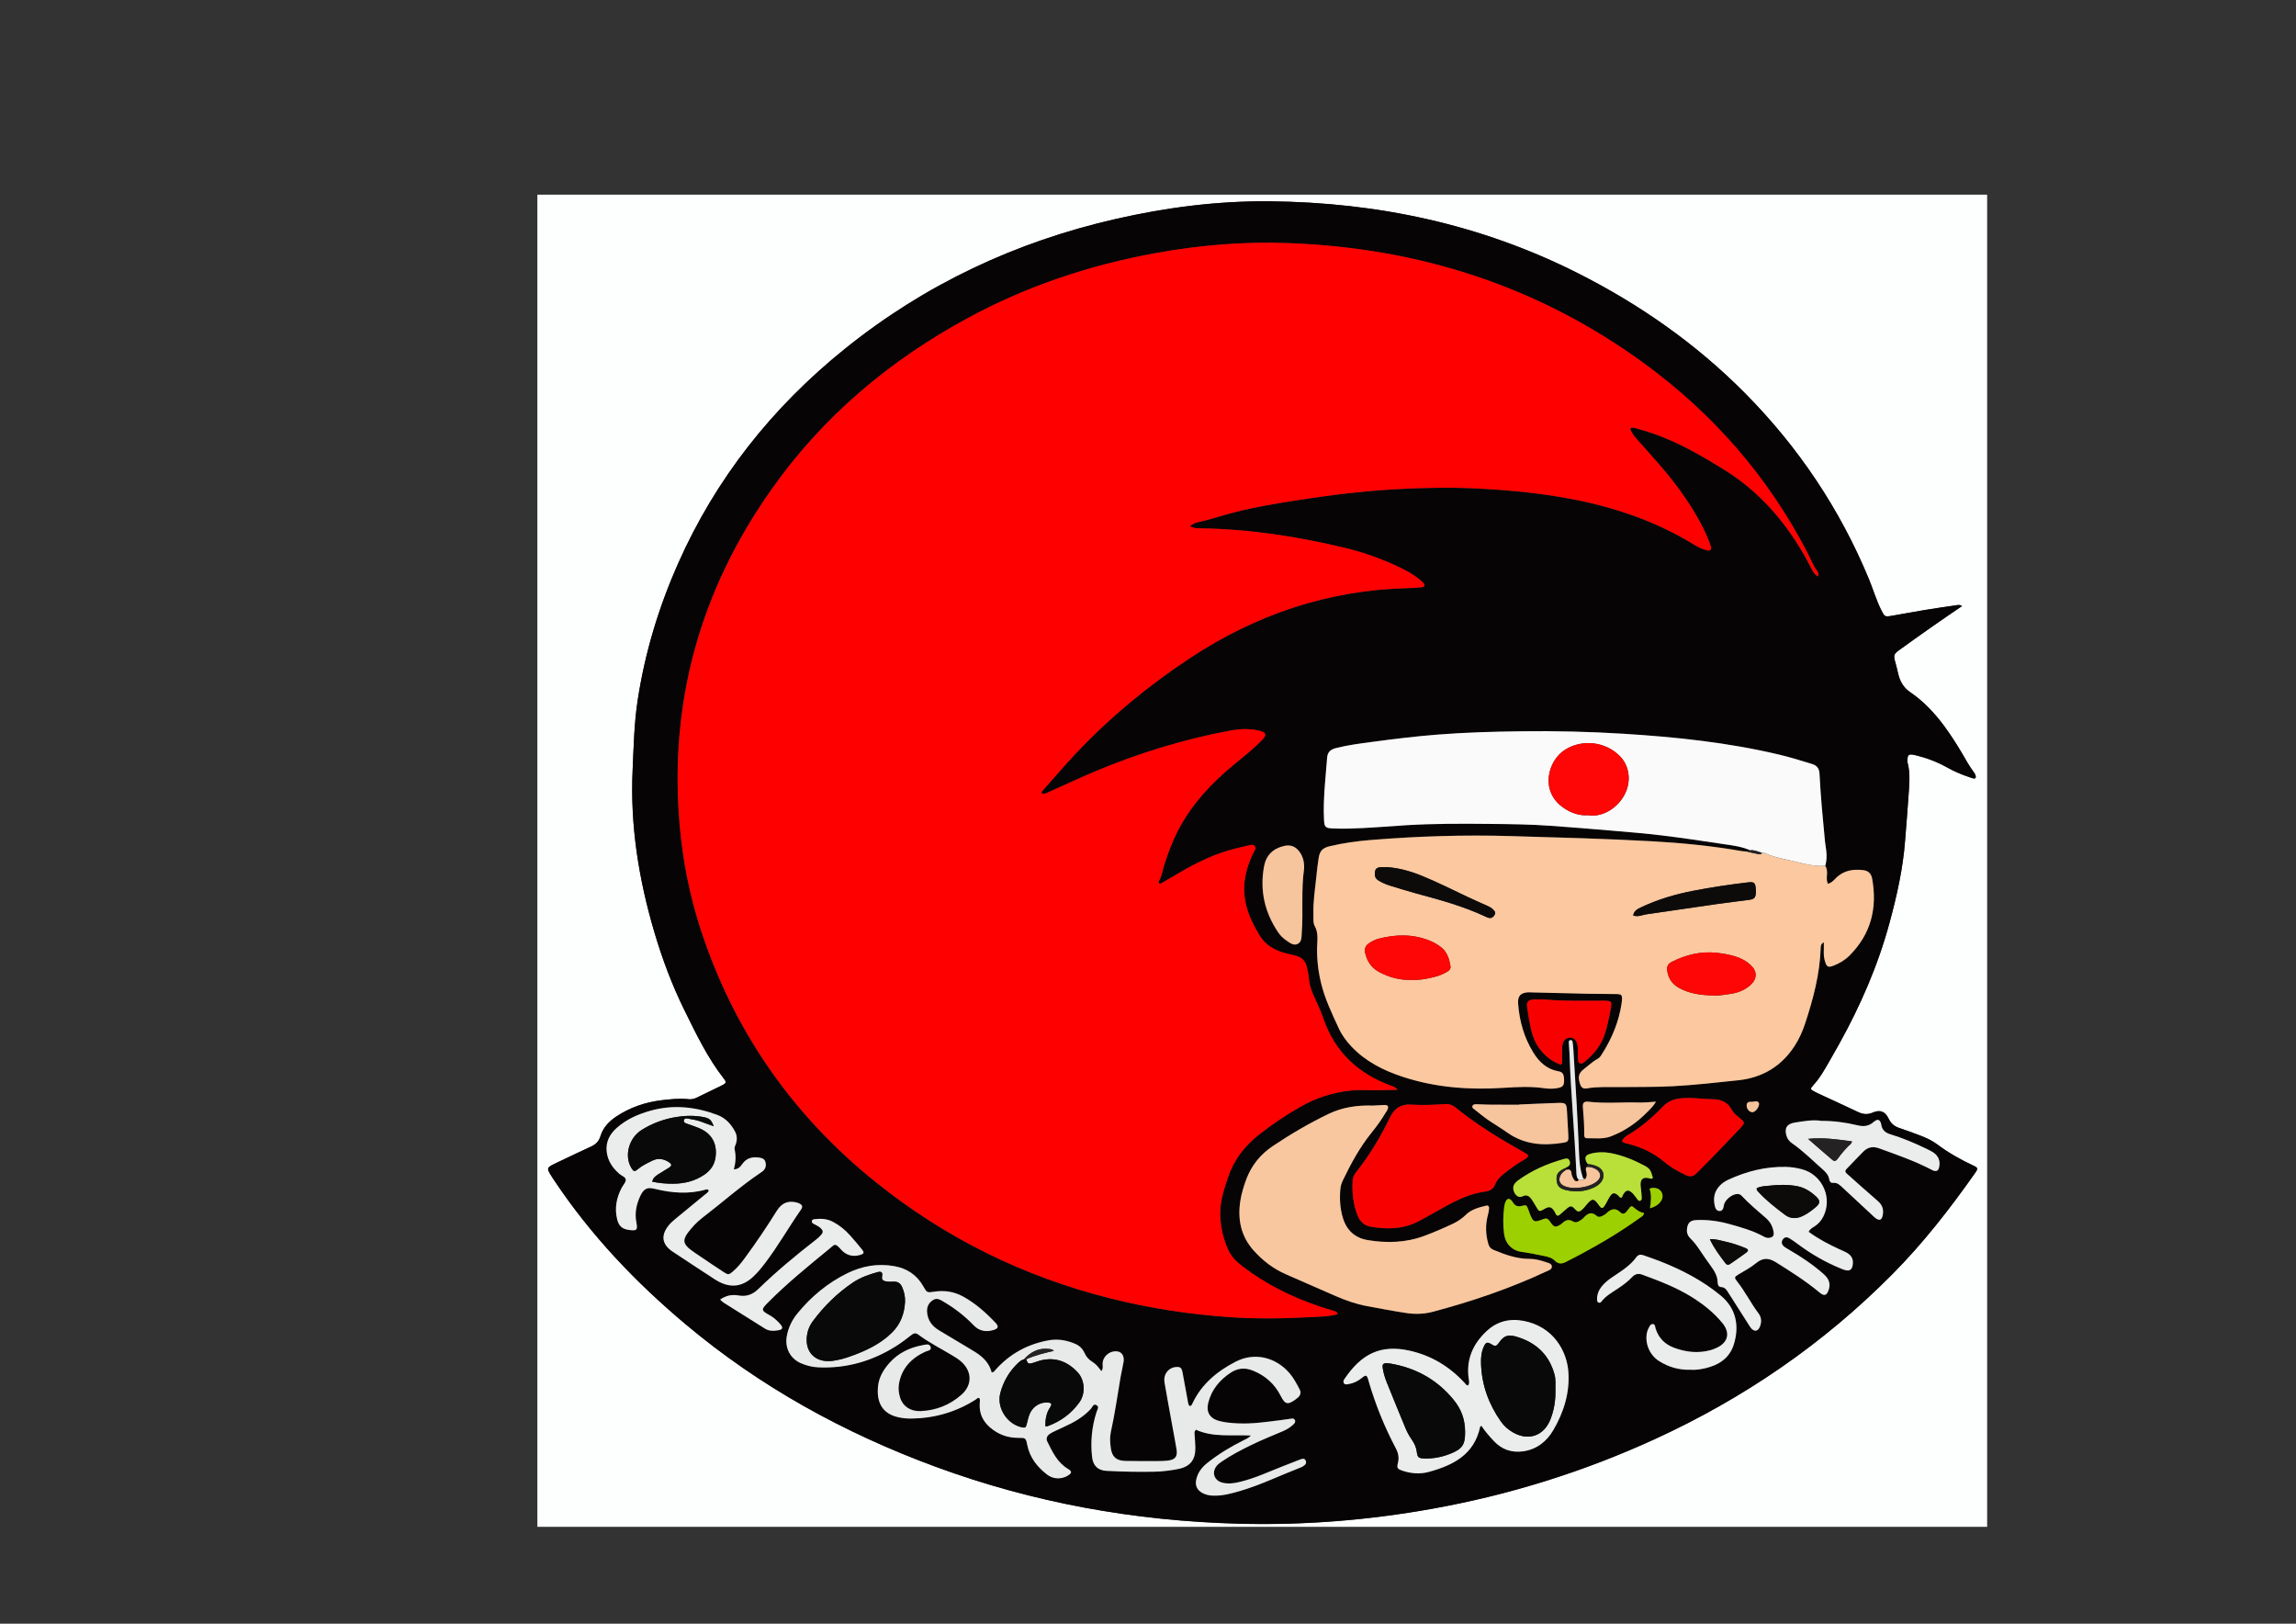<?xml version="1.0" encoding="utf-8"?>
<!-- Generator: Adobe Illustrator 24.0.1, SVG Export Plug-In . SVG Version: 6.00 Build 0)  -->
<svg version="1.1" id="Camada_1" xmlns="http://www.w3.org/2000/svg" xmlns:xlink="http://www.w3.org/1999/xlink" x="0px" y="0px"
	 viewBox="0 0 841.89 595.28" style="enable-background:new 0 0 841.89 595.28;" xml:space="preserve">
<rect x="0" y="0" width="841.89" height="595.28" fill="#333333" stroke="none"/>
<style type="text/css">
	.st0{fill:#FDFEFE;}
	.st1{fill:#060404;}
	.st2{fill:#FE0000;}
	.st3{fill:#FBC89F;}
	.st4{fill:#FAFAFA;}
	.st5{fill:#F9C79F;}
	.st6{fill:#E8E9E9;}
	.st7{fill:#F90000;}
	.st8{fill:#EBECEC;}
	.st9{fill:#9DD000;}
	.st10{fill:#B8E038;}
	.st11{fill:#F6C49D;}
	.st12{fill:#242222;}
	.st13{fill:#FE0605;}
	.st14{fill:#0D0B0A;}
	.st15{fill:#090909;}
</style>
<g>
	<g>
		<path class="st0" d="M728.64,559.76c-177.19,0-354.37,0-531.6,0c0-162.77,0-325.55,0-488.4c177.17,0,354.39,0,531.6,0
			C728.64,234.13,728.64,396.94,728.64,559.76z M719.41,222.21c-0.92-0.67-1.63-0.35-2.3-0.25c-3.72,0.54-7.43,1.07-11.14,1.68
			c-4.1,0.68-8.18,1.46-12.27,2.15c-2.66,0.45-2.68,0.3-3.84-2.01c-1.88-3.72-3.03-7.72-4.61-11.55
			c-10.63-25.64-25.81-48.27-45.32-67.97c-17.98-18.17-38.67-32.64-61.46-44.12C543,82.25,505.19,74.22,465.64,73.83
			c-19.1-0.19-37.93,2.23-56.55,6.48c-36.71,8.38-69.97,23.99-99.32,47.63c-26.59,21.41-47.29,47.47-61.17,78.78
			c-7.09,15.99-12.1,32.61-14.76,49.91c-1.32,8.55-1.48,17.18-1.87,25.81c-0.92,20.28,2.27,40.03,7.98,59.35
			c2.89,9.76,6.47,19.37,11.01,28.56c4.28,8.67,8.44,17.4,14.44,25.08c1.05,1.35,0.96,1.7-0.65,2.5c-3.14,1.57-6.32,3.06-9.47,4.6
			c-0.89,0.43-1.85,0.58-2.8,0.48c-3.29-0.35-6.55-0.02-9.81,0.37c-6.03,0.72-11.66,2.63-16.74,6.02c-2.67,1.78-4.8,4.05-5.74,7.15
			c-0.6,1.96-1.79,3.08-3.56,3.88c-3.56,1.61-7.08,3.32-10.61,4.99c-1.08,0.51-2.17,1-3.24,1.55c-2.12,1.08-2.24,1.48-1.04,3.47
			c0.53,0.89,1.12,1.75,1.69,2.62c13.31,19.9,29.64,37.05,47.91,52.4c27.38,23.01,58.25,39.95,91.72,52.29
			c35.85,13.21,72.96,19.86,111.09,20.88c23.8,0.64,47.43-1.26,70.87-5.45c28.35-5.07,55.62-13.57,81.8-25.57
			c32.65-14.96,61.81-34.96,87.12-60.5c11.3-11.4,21.11-24,30.31-37.09c1.09-1.56,1.04-1.88-0.66-2.67
			c-4.64-2.17-9.09-4.65-13.2-7.74c-1.92-1.44-4.1-2.46-6.36-3.3c-2.47-0.92-4.92-1.88-7.42-2.68c-1.86-0.6-3.18-1.61-4.05-3.42
			c-1.3-2.72-3.15-3.48-5.89-2.28c-1.98,0.86-3.66,0.59-5.49-0.28c-4.47-2.13-8.97-4.18-13.46-6.26c-0.87-0.4-1.74-0.8-2.58-1.26
			c-1.32-0.73-1.41-0.98-0.35-2.13c2.52-2.73,4.31-5.94,6.13-9.13c1.1-1.94,2.22-3.88,3.31-5.83c7.92-14.21,14.38-29.03,18.64-44.77
			c2.68-9.88,4.92-19.84,5.69-30.08c0.39-5.26,0.88-10.52,1.21-15.78c0.27-4.29,0.84-8.61-0.32-12.88c-0.1-0.37-0.05-0.8-0.02-1.19
			c0.11-1.54,0.45-1.83,1.93-1.66c0.39,0.05,0.78,0.15,1.17,0.25c3.98,0.96,7.77,2.41,11.35,4.4c2.66,1.48,5.43,2.69,8.32,3.63
			c0.45,0.15,0.9,0.34,1.36,0.44c0.77,0.16,1.05-0.28,0.88-0.96c-0.12-0.45-0.37-0.88-0.65-1.26c-1.59-2.12-2.86-4.43-4.19-6.7
			c-2.02-3.45-4.17-6.82-6.53-10.04c-3.57-4.87-7.64-9.24-12.66-12.66c-2.38-1.62-3.72-3.89-4.36-6.64
			c-0.35-1.48-0.68-2.96-1.1-4.41c-0.69-2.33-0.57-2.93,1.32-4.29c4.09-2.94,8.18-5.87,12.3-8.76
			C712.09,227.17,715.67,224.77,719.41,222.21z"/>
		<path class="st1" d="M719.41,222.21c-3.74,2.56-7.32,4.96-10.85,7.43c-4.12,2.89-8.22,5.82-12.3,8.76c-1.88,1.35-2,1.96-1.32,4.29
			c0.43,1.45,0.75,2.94,1.1,4.41c0.65,2.75,1.98,5.01,4.36,6.64c5.01,3.42,9.09,7.79,12.66,12.66c2.36,3.23,4.51,6.59,6.53,10.04
			c1.33,2.27,2.61,4.58,4.19,6.7c0.28,0.37,0.53,0.81,0.65,1.26c0.18,0.68-0.1,1.12-0.88,0.96c-0.47-0.09-0.91-0.29-1.36-0.44
			c-2.89-0.94-5.66-2.15-8.32-3.63c-3.58-1.99-7.37-3.44-11.35-4.4c-0.39-0.09-0.78-0.2-1.17-0.25c-1.48-0.17-1.82,0.12-1.93,1.66
			c-0.03,0.4-0.08,0.82,0.02,1.19c1.16,4.27,0.58,8.58,0.32,12.88c-0.33,5.26-0.82,10.52-1.21,15.78
			c-0.77,10.24-3.01,20.2-5.69,30.08c-4.26,15.74-10.72,30.56-18.64,44.77c-1.09,1.95-2.21,3.89-3.31,5.83
			c-1.82,3.2-3.61,6.4-6.13,9.13c-1.06,1.15-0.97,1.39,0.35,2.13c0.84,0.46,1.71,0.86,2.58,1.26c4.49,2.09,8.99,4.14,13.46,6.26
			c1.82,0.87,3.51,1.14,5.49,0.28c2.75-1.2,4.6-0.44,5.89,2.28c0.87,1.81,2.18,2.82,4.05,3.42c2.5,0.81,4.96,1.76,7.42,2.68
			c2.25,0.84,4.44,1.86,6.36,3.3c4.11,3.09,8.55,5.57,13.2,7.74c1.71,0.8,1.76,1.12,0.66,2.67c-9.21,13.1-19.02,25.7-30.31,37.09
			c-25.32,25.54-54.47,45.54-87.12,60.5c-26.18,12-53.45,20.5-81.8,25.57c-23.44,4.19-47.07,6.09-70.87,5.45
			c-38.14-1.02-75.24-7.67-111.09-20.88c-33.48-12.34-64.34-29.28-91.72-52.29c-18.27-15.35-34.6-32.5-47.91-52.4
			c-0.58-0.86-1.16-1.73-1.69-2.62c-1.19-1.99-1.07-2.39,1.04-3.47c1.06-0.54,2.16-1.04,3.24-1.55c3.53-1.67,7.05-3.38,10.61-4.99
			c1.77-0.8,2.96-1.92,3.56-3.88c0.94-3.09,3.07-5.37,5.74-7.15c5.09-3.39,10.71-5.3,16.74-6.02c3.25-0.39,6.52-0.72,9.81-0.37
			c0.95,0.1,1.91-0.05,2.8-0.48c3.16-1.54,6.33-3.03,9.47-4.6c1.61-0.8,1.7-1.15,0.65-2.5c-6-7.68-10.16-16.41-14.44-25.08
			c-4.54-9.19-8.13-18.8-11.01-28.56c-5.71-19.32-8.91-39.07-7.98-59.35c0.39-8.62,0.56-17.25,1.87-25.81
			c2.66-17.31,7.68-33.93,14.76-49.91c13.88-31.31,34.58-57.37,61.17-78.78c29.35-23.64,62.61-39.25,99.32-47.63
			c18.61-4.25,37.45-6.66,56.55-6.48c39.54,0.39,77.35,8.42,112.83,26.3c22.79,11.49,43.48,25.96,61.46,44.12
			c19.51,19.7,34.68,42.34,45.32,67.97c1.59,3.83,2.73,7.83,4.61,11.55c1.17,2.31,1.18,2.46,3.84,2.01
			c4.09-0.69,8.17-1.47,12.27-2.15c3.7-0.61,7.42-1.14,11.14-1.68C717.78,221.87,718.49,221.54,719.41,222.21z M574.28,428.85
			c-0.2-0.17-0.41-0.33-0.61-0.5c0.28-0.15,0.55-0.33,0.84-0.45c1.09-0.47,1.38-1.33,1-2.35c-0.43-1.15-1.43-0.83-2.26-0.6
			c-5.97,1.67-11.58,4.11-16.61,7.78c-0.45,0.33-0.87,0.72-1.21,1.15c-0.82,1.06-0.74,2.55,0.12,3.79c0.73,1.06,1.62,1.45,2.88,0.86
			c1.33-0.63,2.33-0.02,3.08,1.06c0.59,0.85,1.14,1.74,1.65,2.64c1.2,2.09,1.19,2.09,3.24,0.93c1.69-0.96,2.48-0.76,3.55,0.94
			c0.17,0.27,0.29,0.57,0.43,0.85c0.43,0.86,0.95,0.95,1.66,0.28c0.88-0.82,1.8-1.58,2.71-2.36c0.85-0.74,1.57-0.85,2.44,0.11
			c1.43,1.57,1.86,1.53,3.4,0.02c0.34-0.33,0.62-0.73,0.93-1.09c2.31-2.78,2.86-2.77,4.88,0.12c0.75,1.06,1.21,1.12,1.95,0.03
			c0.71-1.05,1.2-2.26,1.89-3.33c1.01-1.56,1.67-1.62,3.07-0.47c0.36,0.3,0.55,0.81,1.1,0.87c0.44-0.16,0.45-0.61,0.62-0.94
			c1.12-2.1,2.17-2.25,3.82-0.48c0.49,0.52,0.87,1.14,1.32,1.71c0.34,0.42,0.65,1.04,1.32,0.75c0.63-0.27,0.49-0.94,0.46-1.47
			c-0.04-0.88-0.14-1.75-0.23-2.63c-0.06-0.64-0.19-1.27-0.18-1.91c0.04-1.86,0.93-2.59,2.76-2.28c0.6,0.1,1.19,0.54,1.77-0.05
			c-0.71-2.73-1.16-3.48-3.13-4.53c-3.9-2.06-7.95-3.74-12.31-4.56c-2.54-0.48-5.1-0.43-7.6,0.27c-1.74,0.49-2.11,1.4-1.31,3.05
			c0.14,0.28,0.39,0.5,0.58,0.75c-0.17,0.33-0.34,0.66-0.52,0.99c-0.45,0.56-0.34,1.15-0.16,1.77c0.28,0.94,0.25,1.85-0.36,2.68
			c-0.78,0.12-0.87-0.43-1.04-0.98c-0.86-2.69-1.13-5.46-1.25-8.27c-0.52-12.78-1.27-25.55-2.09-38.31
			c-0.06-0.88-0.17-1.75-0.27-2.62c-0.05-0.42-0.22-0.8-0.73-0.76c-0.47,0.03-0.71,0.38-0.69,0.81c0.06,1.28,0.22,2.55,0.26,3.82
			c0.49,14.62,1.87,29.2,2.52,43.81c0.05,1.05,0.12,2.08,0.96,2.86c-0.9,0.88-1.56,0.35-2.02-0.46c-0.35-0.61-0.65-1.32-0.71-2.01
			C576.11,428.81,575.39,428.59,574.28,428.85z M641.77,311.74c-0.36,0.47-0.93,0.27-1.39,0.41c-0.63-0.06-1.28-0.07-1.9-0.18
			c-10.8-1.88-21.69-2.95-32.63-3.57c-17.24-0.97-34.5-1.39-51.76-1.9c-17.2-0.52-34.37,0.05-51.52,1.43
			c-5.02,0.41-10.01,1.1-14.92,2.26c-2.75,0.65-3.76,1.71-4.18,4.52c-0.32,2.13-0.58,4.28-0.79,6.42c-0.47,4.69-1.26,9.35-1.1,14.09
			c0.05,1.43-0.2,3.02,0.48,4.25c1.12,2.04,1.06,4.12,0.93,6.29c-0.29,4.82,0.22,9.57,1.31,14.27c1.38,5.96,4.03,11.43,6.57,16.94
			c1.15,2.5,2.75,4.66,4.63,6.66c5.2,5.5,11.66,8.75,18.76,11.1c12.12,4.01,24.54,4.88,37.17,4.06c4.95-0.32,9.89-0.57,14.84,0.15
			c1.74,0.26,3.52,0.25,5.25-0.14c1.57-0.35,2-1.04,1.98-2.79c-0.03-2.15-0.45-3-2.02-3.27c-4.29-0.75-7.11-3.39-9.29-6.93
			c-3.38-5.5-5.09-11.52-5.55-17.91c-0.2-2.78,0.95-3.97,3.74-4.13c0.4-0.02,0.8,0.03,1.2,0.04c6.87,0.17,13.74,0.35,20.62,0.49
			c3.52,0.07,7.04,0.05,10.55,0.12c1.83,0.04,2.06,0.35,1.97,2.17c-0.02,0.4-0.07,0.8-0.13,1.19c-0.97,6.67-3.49,12.75-7.08,18.43
			c-0.47,0.74-0.92,1.54-1.73,1.96c-1.86,0.98-3.34,2.46-4.99,3.72c-1.87,1.42-2.25,2.74-1.58,5.05c0.52,1.8,1.12,2.35,2.93,2.02
			c3.58-0.64,7.17-0.4,10.76-0.44c6.79-0.09,13.59,0.05,20.38-0.31c8.07-0.43,16.09-1.34,24.11-2.19
			c8.77-0.93,15.71-5.05,20.58-12.49c1.72-2.62,2.97-5.47,3.95-8.44c2.93-8.9,5.33-17.91,5.66-27.36c0.03-0.8,0-1.71,1.15-2.28
			c0,1.4,0.03,2.59-0.01,3.78c-0.03,1.05,0.13,2.07,0.41,3.08c0.63,2.21,1.13,2.47,3.24,1.66c2.19-0.84,4.16-2.04,5.82-3.71
			c7.87-7.9,10.22-17.42,8.26-28.2c-0.33-1.82-1.44-2.86-3.2-3.07c-3.8-0.46-7.33,0.08-10.17,3c-0.81,0.83-1.62,1.73-2.87,1.99
			c-0.5-1.16-0.4-2.29-0.31-3.4c0.09-1.14,0-2.23-0.63-3.22c0.55-1.79,0.57-3.62,0.38-5.46c-0.12-1.19-0.36-2.37-0.48-3.56
			c-0.79-8.19-1.59-16.39-1.99-24.61c-0.1-1.96-0.86-3.08-2.73-3.66c-4.04-1.26-8.08-2.49-12.19-3.47
			c-18.72-4.44-37.77-6.42-56.93-7.62c-12.53-0.78-25.07-1.07-37.62-0.91c-10.31,0.13-20.61,0.41-30.89,1.24
			c-7.89,0.63-15.74,1.59-23.57,2.64c-4.51,0.61-9.03,1.17-13.45,2.3c-1.93,0.49-3.02,1.45-3.18,3.58
			c-0.4,5.58-1.06,11.14-1.2,16.73c-0.05,2.08-0.05,4.16,0.08,6.23c0.15,2.37,0.55,2.76,2.89,2.89c2.07,0.12,4.15,0.12,6.23,0.07
			c6.87-0.15,13.72-0.78,20.58-1.21c10.3-0.65,20.61-0.63,30.92-0.51c7.43,0.08,14.87,0.15,22.28,0.68
			c7.49,0.54,14.98,1.14,22.46,1.78c6.21,0.53,12.42,1.03,18.61,1.78c7.37,0.89,14.72,2,22.06,3.1
			C635,309.92,638.51,310.31,641.77,311.74z M436.36,192.92c1.08-1.03,2.25-1.34,3.39-1.58c3.13-0.66,6.17-1.64,9.24-2.52
			c8.85-2.54,17.9-4.04,26.98-5.46c11.93-1.87,23.9-3.32,35.95-3.99c9.98-0.56,19.96-0.74,29.96-0.25
			c9.75,0.48,19.44,1.37,29.07,2.92c17.92,2.88,34.96,8.23,50.5,17.84c1.3,0.8,2.69,1.42,4.16,1.82c1.62,0.44,2.11-0.08,1.57-1.7
			c-1.01-3.04-2.39-5.92-3.92-8.73c-3.78-6.9-8.33-13.26-13.41-19.25c-3.15-3.72-6.45-7.32-9.67-10.98
			c-0.85-0.96-1.66-1.96-2.21-3.12c-0.37-0.79-0.05-1.22,0.84-1.13c0.47,0.05,0.93,0.22,1.39,0.35c3.16,0.85,6.28,1.88,9.32,3.08
			c7.99,3.16,15.36,7.49,22.64,11.99c7.75,4.79,14.45,10.81,20.2,17.88c4.45,5.48,8.25,11.39,11.45,17.68
			c0.68,1.33,1.32,2.71,2.7,3.57c0.42-0.78,0.23-1.39-0.17-1.91c-1.57-2.06-2.44-4.48-3.62-6.75
			c-14.44-27.94-34.62-50.99-59.93-69.47c-38.8-28.33-82.58-42.29-130.38-44.07c-16.34-0.61-32.57,0.74-48.67,3.66
			c-24.07,4.38-47.03,11.99-68.58,23.64c-28.86,15.59-53.41,36.2-72.38,63.11c-26,36.88-37.5,77.78-33.6,122.87
			c1.13,13.03,3.63,25.79,7.67,38.21c12.16,37.36,33.72,68.29,64.34,92.86c25.5,20.46,54.17,34.59,85.89,42.54
			c14.37,3.6,28.96,5.85,43.73,6.87c10.14,0.7,20.29,0.53,30.43-0.03c3.06-0.17,6.18-0.18,9.21-1.06c-0.12-0.89-0.79-1-1.38-1.19
			c-1.68-0.52-3.37-0.99-5.04-1.56c-10.22-3.45-19.8-8.13-28.39-14.72c-2.18-1.67-4.14-3.54-5.3-6.08
			c-1.79-3.9-2.71-7.99-2.93-12.27c-0.25-4.91,1.21-9.44,2.72-14.01c2.18-6.63,6.18-11.84,11.61-16.08
			c4.73-3.7,9.71-7.04,14.91-10.03c5.75-3.31,11.91-5.34,18.55-6.02c3.85-0.4,7.67-0.02,11.5-0.15c1.78-0.06,3.56-0.09,5.73-0.14
			c-0.87-1.1-1.74-1.26-2.53-1.55c-11.92-4.41-20.41-12.25-24.63-24.45c-0.91-2.64-2.06-5.2-3.25-7.73
			c-1.07-2.26-1.93-4.53-2.11-7.06c-0.1-1.42-0.46-2.83-0.76-4.24c-0.44-2.05-1.69-3.42-3.7-4.02c-1.22-0.37-2.48-0.62-3.72-0.92
			c-4.2-1.02-7.8-3.04-10.03-6.84c-2.1-3.58-4.03-7.28-4.91-11.4c-0.6-2.83-0.84-5.66-0.41-8.56c0.54-3.69,1.68-7.14,3.36-10.44
			c0.35-0.68,1.01-1.38,0.31-2.18c-0.56-0.65-1.34-0.41-2.03-0.26c-1.72,0.37-3.43,0.77-5.13,1.2c-7.44,1.87-14.25,5.16-20.8,9.06
			c-2.06,1.23-4.14,2.42-6.22,3.61c-0.26,0.15-0.57,0.34-0.86,0.05c-0.26-0.26-0.24-0.6-0.07-0.88c1.12-1.81,1.32-3.92,1.95-5.89
			c1.53-4.81,3.32-9.5,5.76-13.93c4.9-8.89,11.71-16.13,19.48-22.55c3.7-3.06,7.5-6,10.81-9.48c1.54-1.62,1.26-2.55-0.91-3.11
			c-3.55-0.91-7.16-0.83-10.71-0.17c-17.03,3.13-33.5,8.19-49.47,14.86c-5.68,2.37-11.24,5.01-16.86,7.5
			c-0.97,0.43-1.93,1.08-3.09,0.73c-0.05-0.66,0.35-0.98,0.66-1.33c3.93-4.42,7.77-8.93,11.82-13.24
			c12.61-13.39,26.72-25.01,42.06-35.13c24.18-15.96,50.64-24.84,79.71-25.58c1.68-0.04,3.36-0.12,5.02-0.29
			c1.26-0.13,1.46-0.77,0.61-1.72c-0.31-0.36-0.69-0.66-1.06-0.97c-2.23-1.86-4.72-3.28-7.32-4.53c-6.51-3.12-13.27-5.55-20.27-7.24
			c-17.45-4.2-35.1-6.9-53.08-7.17C438.9,193.66,437.68,193.7,436.36,192.92z M503.35,405.32c-5.67-0.19-11.16,0.61-16.31,3.11
			c-7.06,3.42-13.81,7.37-20.32,11.73c-4.58,3.08-7.89,7.18-9.8,12.38c-0.91,2.48-1.67,5.01-2.09,7.61
			c-1.1,6.82,0.16,13.06,4.88,18.33c3.34,3.74,7.25,6.72,11.88,8.73c6.08,2.64,12.13,5.34,18.21,7.97
			c3.67,1.59,7.44,2.91,11.38,3.65c4.87,0.9,9.73,1.85,14.62,2.57c3.25,0.48,6.55,0.35,9.76-0.51c14.21-3.8,28.11-8.5,41.45-14.75
			c0.36-0.17,0.73-0.32,1.09-0.5c0.51-0.27,0.94-0.62,0.94-1.27c-0.01-0.78-0.56-1.09-1.18-1.33c-0.3-0.11-0.61-0.18-0.91-0.28
			c-1.98-0.68-4.03-1.25-6.08-1.24c-4.7,0.03-8.92-1.53-13.15-3.26c-1.09-0.44-1.64-1.1-1.96-2.19c-1.04-3.54-1.11-7.08-0.17-10.64
			c0.2-0.77,0.38-1.56,0.43-2.35c0.05-0.72-0.26-1.28-1.15-1.05c-2.64,0.67-5.29,1.32-7.33,3.3c-1.39,1.35-2.95,2.44-4.7,3.27
			c-3.46,1.65-6.98,3.16-10.57,4.49c-6.78,2.52-13.76,2.71-20.78,1.54c-4.55-0.76-7.62-3.5-9.02-7.96c-1.11-3.55-1.32-7.2-0.96-10.9
			c0.1-1.05,0.42-2.03,0.87-2.97c2.98-6.21,6.25-12.24,10.61-17.61c1.86-2.3,3.59-4.7,5.1-7.25c0.24-0.41,0.55-0.8,0.73-1.23
			c0.45-1.12,0.07-1.64-1.15-1.6C506.22,405.16,504.78,405.25,503.35,405.32z M458.69,526.29c-1.03,1.06-1.97,1.33-2.81,1.75
			c-4.67,2.31-9.09,5.01-13.17,8.25c-2.06,1.63-3.59,3.64-4.09,6.29c-0.37,1.93,0.3,3.48,1.96,4.51c1.25,0.78,2.63,1.11,4.1,1.17
			c3.5,0.15,6.81-0.74,10.11-1.72c7.67-2.27,14.86-5.78,22.3-8.66c0.15-0.06,0.3-0.12,0.44-0.2c0.84-0.51,1.76-1.1,1.27-2.23
			c-0.49-1.12-1.48-0.64-2.28-0.34c-1.94,0.73-3.86,1.51-5.8,2.26c-5.27,2.06-10.41,4.5-15.94,5.83c-2.18,0.53-4.38,0.89-6.63,0.28
			c-2.84-0.77-3.86-3.58-2.12-5.97c0.58-0.79,1.37-1.33,2.17-1.87c3.31-2.25,6.86-4.08,10.44-5.84c3.8-1.86,7.72-3.44,11.62-5.09
			c1.48-0.62,2.86-1.43,4.03-2.55c0.48-0.46,0.89-0.98,0.5-1.67c-0.34-0.62-0.93-0.5-1.49-0.42c-1.34,0.19-2.69,0.39-4.04,0.56
			c-5.07,0.63-10.14,1.39-15.28,1.14c-2.4-0.12-4.8-0.28-7.12-0.94c-3.27-0.93-4.63-3.3-3.8-6.6c1.22-4.82,4.17-8.37,8.25-11.06
			c2.51-1.66,5.17-1.91,7.99-0.8c4.65,1.84,8.13,4.9,10.39,9.42c1.55,3.09,2.61,3.25,5.37,1.22c0.32-0.24,0.63-0.49,0.93-0.75
			c0.96-0.86,1.16-1.88,0.55-3.02c-1.09-2.04-2.15-4.1-3.68-5.88c-5.13-5.94-12.9-7.73-19.73-4.21
			c-6.73,3.46-12.43,8.12-15.79,15.17c-0.22,0.47-0.35,1.11-1.18,1.07c-0.48-0.63-0.53-1.43-0.67-2.2
			c-0.61-3.38-1.2-6.76-1.86-10.13c-0.34-1.76-0.92-2.13-2.64-1.92c-2.65,0.32-4.44,2.77-3.97,5.55c0.79,4.64,1.65,9.28,2.49,13.91
			c0.64,3.54,1.32,7.06,1.92,10.61c0.46,2.71-0.46,3.9-3.19,4.21c-1.19,0.13-2.39,0.16-3.59,0.17c-4,0.01-8,0.05-11.99-0.05
			c-3.32-0.08-4.87-1.48-5.32-4.68c-0.28-1.98-0.41-4.02,0.02-5.97c1.48-6.63,2.41-13.36,3.55-20.05c0.32-1.89,0.82-3.75,1.11-5.64
			c0.31-1.99-0.56-3.47-2.07-3.77c-2.81-0.55-5.64,1.76-5.62,4.56c0.01,0.83,0.27,1.71-0.47,2.63c-0.98-1.34-1.91-2.56-3.21-3.35
			c-1.34-0.82-2.33-1.88-2.97-3.33c-0.66-1.53-1.84-2.64-3.35-3.3c-3.14-1.36-6.4-1.93-9.82-1.31c-7.74,1.4-14.26,4.99-19.5,10.87
			c-0.35,0.4-0.62,0.97-1.38,0.82c-0.84-3.27-3.04-5.5-5.82-7.27c-0.67-0.43-1.36-0.84-2.04-1.25c-3.84-2.3-7.69-4.57-11.51-6.89
			c-2.46-1.49-4.03-3.6-4.29-6.55c-0.17-1.92,0.55-3.45,2.17-4.5c1.5-0.96,2.74-0.05,3.98,0.67c4.02,2.36,7.68,5.2,10.9,8.56
			c2.06,2.15,4.52,2.57,7.25,1.77c1.84-0.54,2.07-1.31,0.74-2.71c-3.54-3.72-7.36-7.12-11.89-9.6c-3.27-1.79-6.77-2.33-10.44-1.77
			c-2.73,0.41-2.75,0.46-4.1-1.95c-2.36-4.18-5.93-6.55-10.62-7.39c-6.05-1.09-11.77-0.08-17.23,2.59
			c-7.14,3.5-13.15,8.46-18.19,14.59c-2.06,2.5-3.47,5.34-4.03,8.58c-0.73,4.22,1.25,8.08,5.15,9.8c2.05,0.9,4.21,1.44,6.49,1.54
			c10.4,0.45,19.9-2.34,28.62-7.9c1.88-1.2,3.66-2.57,5.42-3.94c0.87-0.68,1.6-0.9,2.56-0.18c3.77,2.85,8,4.97,12.04,7.39
			c1.37,0.82,2.75,1.62,3.93,2.73c3.81,3.6,3.78,8.47-0.13,11.92c-4.29,3.8-9.32,5.79-15.04,6.02c-3.61,0.14-6.43-1.68-7.45-4.86
			c-0.54-1.68-0.75-3.42-0.43-5.21c1.01-5.71,4.54-9.33,9.61-11.7c0.86-0.4,2.44-0.37,1.96-1.82c-0.41-1.24-1.85-0.78-2.78-0.61
			c-4.84,0.88-9.12,2.88-12.41,6.67c-2.08,2.39-3.7,5.07-4.05,8.27c-0.66,6,1.52,10.22,7.44,11.51c1.66,0.36,3.31,0.5,4.99,0.48
			c8.42-0.15,16.22-2.41,23.34-6.94c0.42-0.26,0.77-0.87,1.42-0.5c0.26,0.72,0.1,1.44,0.07,2.15c-0.15,3.43,1.14,6.22,3.7,8.46
			c3.02,2.64,6.51,3.94,10.53,3.91c2.58-0.02,2.7,0.04,3.19,2.53c0.92,4.67,3.63,8.1,7.27,10.92c2.24,1.74,5.28,1.83,7.65,0.37
			c1.54-0.95,1.55-1.53-0.03-2.48c-3.85-2.32-5.63-6.19-7.52-9.98c-0.54-1.09-0.12-2.06,0.8-2.74c0.63-0.47,1.37-0.81,2.09-1.15
			c2.01-0.97,4.08-1.84,6.06-2.87c2.64-1.37,5.03-3.08,7.07-5.29c0.54-0.58,0.79-1.9,1.93-1.35c1.27,0.62,0.38,1.69,0.12,2.51
			c-1.74,5.41-2.29,10.93-1.65,16.57c0.36,3.2,2.14,4.91,5.31,5.06c5.83,0.29,11.66,0.44,17.5,0.31c2.96-0.06,5.9-0.42,8.8-1
			c4.33-0.87,6.29-3.33,6.26-7.74c-0.01-1.52-0.19-3.03-0.25-4.55c-0.03-0.67-0.29-1.43,0.47-2.1
			C444.84,527.04,451.63,525.94,458.69,526.29z M560.36,423.66c-0.09-0.15-0.14-0.33-0.26-0.41c-0.6-0.39-1.22-0.76-1.84-1.11
			c-8.58-4.82-16.95-9.95-24.61-16.17c-1.2-0.97-2.46-1.33-3.98-1.21c-4.14,0.31-8.28,0.47-12.45,0.19
			c-3.45-0.23-5.92,1.38-7.46,4.55c-3.4,6.98-7.32,13.65-12.14,19.77c-0.8,1.01-1.55,2.1-1.63,3.41c-0.27,4.51,0.15,8.95,1.92,13.16
			c0.86,2.04,2.43,3.49,4.59,3.86c6.09,1.06,12.1,0.97,17.75-2.01c2.9-1.53,5.74-3.15,8.6-4.76c5.03-2.83,10.15-5.4,16-6.13
			c1.49-0.19,2.79-1.02,3.33-2.46c0.74-2,2.25-3.23,3.82-4.48c2.07-1.64,4.23-3.15,6.5-4.5
			C559.22,424.93,560.09,424.6,560.36,423.66z M259.91,436.43c-0.34,0.9-1.11,1.24-1.7,1.74c-3.51,2.91-7.05,5.77-10.56,8.68
			c-0.86,0.71-1.71,1.47-2.41,2.32c-3.03,3.71-2.55,7.05,1.43,9.7c5.12,3.41,10.28,6.76,15.42,10.13c0.4,0.26,0.82,0.5,1.24,0.73
			c4.56,2.49,8.7,2.01,12.57-1.44c1.68-1.5,3.09-3.22,4.46-5c4.86-6.35,8.8-13.31,13.35-19.87c0.67-0.97,0.53-1.61-0.48-2.16
			c-0.48-0.26-1.03-0.43-1.58-0.53c-2.96-0.57-5.1,0.4-6.85,3.21c-3.64,5.83-7.48,11.53-11.55,17.07c-1.37,1.87-2.81,3.7-4.6,5.19
			c-1.38,1.15-1.66,1.21-3.17,0.23c-2.88-1.86-5.72-3.8-8.57-5.72c-1.26-0.85-2.54-1.67-3.74-2.6c-2.68-2.07-2.9-3.61-0.89-6.26
			c1.5-1.98,3.19-3.83,5.16-5.33c7.17-5.48,13.92-11.51,21.42-16.58c0.4-0.27,0.82-0.53,1.13-0.87c0.82-0.9,1.01-1.96,0.66-3.12
			c-0.32-1.1-1.19-1.4-2.19-1.56c-2.56-0.39-4.76,0.12-6.32,2.39c-0.68,0.99-1.46,1.89-3.08,1.89c0.74-2.49,0.84-4.91,0.3-7.36
			c-0.14-0.64,0.2-1.23,0.42-1.84c0.56-1.57,0.54-3.14-0.26-4.64c-1.47-2.77-3.51-4.99-6.49-6.1c-8.06-3.01-16.28-3.89-24.67-1.5
			c-4.5,1.28-8.71,3.14-12.25,6.29c-2.59,2.31-4.05,5.13-3.65,8.69c0.38,3.36,2.15,5.94,4.64,8.12c0.83,0.73,2.32,1.16,2.36,2.18
			c0.04,0.95-0.97,1.93-1.49,2.91c-1.93,3.66-2.68,7.5-1.68,11.58c0.59,2.41,1.85,3.55,4.26,3.89c2.95,0.41,3.34,0.08,2.79-2.78
			c-0.65-3.36-0.03-6.5,1.38-9.55c1.47-3.2,2.92-3.33,5.47-2.7c6.2,1.52,12.46,2,18.71,0.21C259.21,436,259.52,436.04,259.91,436.43
			z M543.2,522.73c1.37,2.06,2.94,3.86,4.57,5.6c2.87,3.06,6.46,4.32,10.62,3.77c5.07-0.67,8.75-3.63,11.2-7.83
			c3.79-6.52,6.03-13.6,5.5-21.25c-0.54-7.82-5.58-16.67-16.39-18.75c-5.23-1-9.85,0.19-13.72,3.86
			c-4.93,4.67-7.41,10.31-6.46,17.22c0.12,0.87,0.41,1.84-0.27,2.63c-0.65-0.14-0.86-0.61-1.18-0.95
			c-5.51-5.98-12.14-10.03-20.12-11.83c-10.76-2.42-17.75,1.21-23.89,10.25c-0.32,0.47-0.65,0.96-0.35,1.55
			c0.38,0.75,1.1,0.54,1.7,0.45c1.85-0.29,3.48-1.05,4.94-2.26c1.54-1.26,1.81-1.14,2.38,0.73c0.07,0.23,0.12,0.46,0.19,0.69
			c2.48,8.44,5.77,16.56,9.88,24.34c0.9,1.7,1.28,3.4,0.81,5.3c-0.49,1.96-0.28,2.28,1.65,2.94c3.18,1.08,6.46,1.32,9.68,0.44
			c8.92-2.44,16.65-6.33,18.79-16.53C542.74,523.03,542.85,522.99,543.2,522.73z M663.19,451.6c0.51-1.07,1.34-1.44,2.07-1.89
			c1.92-1.19,3.14-2.91,3.9-5c2.43-6.72-1.52-14.22-8.43-16.02c-1.94-0.51-3.91-0.82-5.91-0.86c-7.41-0.16-14.39,1.62-21.08,4.71
			c-1.17,0.54-2.22,1.26-3.12,2.19c-2.15,2.25-2.49,4.91-1.71,7.8c0.23,0.84,0.75,1.47,1.67,1.46c0.99-0.01,1.3-0.77,1.47-1.61
			c0.05-0.24,0.06-0.48,0.12-0.71c0.52-1.85,2.83-3.74,4.74-3.9c0.68-0.06,1.26,0.13,1.73,0.64c2.78,3,5.96,5.56,9.01,8.26
			c1.54,1.37,2.46,3.14,2.73,5.2c0.16,1.22-0.32,1.78-1.52,1.96c-0.74,0.11-1.41-0.07-2.06-0.43c-4.02-2.22-8.4-3.44-12.79-4.65
			c-3.96-1.09-7.99-1.62-12.08-1.42c-2.23,0.11-3.1,1.12-3.33,3.31c-0.14,1.37,0.31,2.5,1.29,3.45c1.27,1.23,2.33,2.62,3.31,4.1
			c1.37,2.06,2.79,4.1,4.24,6.1c1.29,1.77,2.36,3.6,2.41,5.88c0.02,0.87,0.34,1.68,1.31,1.72c1.36,0.05,1.92,0.97,2.52,1.93
			c2.49,3.91,4.98,7.82,7.47,11.72c0.34,0.54,0.66,1.11,1.09,1.57c1.13,1.19,2.35,0.98,3.02-0.52c0.77-1.72,0.73-3.52-0.4-5.02
			c-2.84-3.77-4.93-8.04-7.87-11.74c-1.1-1.38-1.04-1.65,0.49-2.57c2.2-1.31,4.48-2.52,6.45-4.14c2.37-1.95,4.55-2.03,7.18-0.39
			c5.57,3.47,11.09,6.97,16.14,11.18c1.68,1.4,2.6,1.07,3.3-0.97c0.81-2.36,0-4.19-1.77-5.76c-3.9-3.47-8.21-6.35-12.71-8.96
			c-0.69-0.4-1.41-0.79-1.99-1.31c-0.88-0.8-0.92-1.7-0.28-2.56c0.67-0.89,1.52-0.85,2.34-0.36c1.09,0.66,2.14,1.4,3.16,2.17
			c4.82,3.6,10,6.59,15.57,8.87c0.66,0.27,1.33,0.56,2.03,0.7c1.4,0.26,2.12-0.27,2.41-1.64c0.46-2.18-0.22-3.75-2.18-4.84
			c-0.83-0.46-1.73-0.81-2.6-1.21C670.59,456.21,666.77,454.23,663.19,451.6z M594.73,418.26c0.62,0.92,1.56,0.88,2.37,1.09
			c4.85,1.27,9.29,3.33,13.14,6.61c2.38,2.03,5.11,3.54,7.94,4.86c1.5,0.7,2.73,0.53,3.89-0.68c1.72-1.78,3.52-3.48,5.24-5.26
			c3.66-3.79,7.31-7.58,10.92-11.42c1.66-1.76,1.6-1.98-0.3-3.57c-1.05-0.87-2.22-1.69-2.84-2.89c-1.54-2.97-4-3.98-7.19-4.02
			c-3.98-0.05-7.93-0.78-11.94-0.29c-2.51,0.3-4.56,1.25-6.3,3.06c-3.77,3.94-7.88,7.46-12.57,10.26
			C596.15,416.59,595.24,417.23,594.73,418.26z M667.78,410.92c-3.06-0.49-6.38,0.12-9.69,0.64c-2.95,0.46-3.89,2.11-2.99,4.96
			c0.36,1.13,1.06,1.96,2,2.61c4.08,2.85,7.6,6.36,11.3,9.65c1.09,0.97,2.07,1.98,2.32,3.52c0.12,0.72,0.49,1.46,1.4,1.36
			c1.57-0.17,2.5,0.79,3.5,1.73c3.62,3.38,7.26,6.75,10.89,10.12c0.41,0.38,0.8,0.79,1.25,1.11c1.37,0.99,2.17,0.69,2.55-0.93
			c0.49-2.14-0.03-3.88-1.75-5.36c-3.7-3.18-7.31-6.45-10.96-9.69c-0.65-0.58-1.48-1.11-0.49-2.11c2.07-2.11,4.07-4.28,6.17-6.37
			c1.62-1.61,3.48-1.97,5.71-1.17c6.45,2.33,12.93,4.58,19.05,7.74c0.28,0.15,0.56,0.32,0.86,0.42c1.21,0.4,1.81,0.07,2.11-1.15
			c0.56-2.3-0.22-4.29-2.24-5.57c-0.74-0.47-1.53-0.86-2.32-1.24c-4.32-2.08-8.72-3.96-13.31-5.35c-1.76-0.53-2.97-1.5-3.3-3.38
			c-0.06-0.31-0.1-0.64-0.23-0.93c-0.38-0.86-0.95-1.28-1.88-0.7c-0.27,0.17-0.55,0.34-0.78,0.55c-1.71,1.52-3.6,1.71-5.81,1.18
			C676.87,411.52,672.51,410.93,667.78,410.92z M619.94,502.17c2.28,0.15,4.73-0.27,7.09-1.02c4.2-1.32,7.37-3.91,8.72-8.2
			c2.14-6.81,0.88-13.28-4.79-17.97c-6.68-5.53-14.22-9.42-22.2-12.56c-2-0.79-4.05-1.46-6.08-2.2c-1-0.37-1.95-0.28-2.59,0.61
			c-2.31,3.2-5.61,5.18-8.78,7.34c-1.46,0.99-2.86,2.05-3.97,3.44c-1.13,1.42-1.77,3.02-1.71,4.86c0.01,0.41,0.04,0.82,0.45,1.04
			c0.54,0.3,0.93-0.03,1.22-0.41c1.55-2.01,3.74-3.22,5.8-4.58c1.94-1.28,3.82-2.65,5.41-4.35c1.08-1.15,2.27-1.37,3.69-0.85
			c6.14,2.26,12.26,4.58,17.87,8.03c4.32,2.66,8.27,5.77,11.5,9.69c2.98,3.62,2.12,7.15-2.12,9.12c-0.72,0.34-1.47,0.64-2.23,0.84
			c-4.56,1.23-9.03,0.74-13.4-0.9c-3.34-1.25-5.62-3.55-6.72-6.99c-0.2-0.62-0.12-1.65-1.06-1.67c-0.92-0.02-1.21,0.93-1.58,1.62
			c-0.22,0.42-0.39,0.88-0.5,1.34c-0.93,3.98,0.9,8.39,4.41,10.6C611.81,501.18,615.58,502.31,619.94,502.17z M602.85,444.72
			c-1.32-0.2-2.3-0.84-3.23-1.64c-1.43-1.21-1.45-1.18-2.54,0.22c-0.24,0.32-0.49,0.63-0.74,0.94c-0.61,0.76-1.44,0.92-2.08,0.27
			c-1.94-1.95-3.6-1.32-5.28,0.33c-0.39,0.38-0.92,0.63-1.4,0.9c-0.67,0.38-1.49,0.53-2.04,0.03c-2.02-1.82-3.5-0.88-4.96,0.76
			c-0.36,0.41-0.88,0.68-1.34,1c-0.78,0.54-1.66,0.73-2.48,0.23c-1.51-0.92-2.71-0.47-3.87,0.62c-0.34,0.33-0.76,0.6-1.17,0.82
			c-1.32,0.72-1.96,0.55-2.83-0.67c-1.55-2.19-1.55-2.19-4.22-1.18c-0.07,0.03-0.15,0.06-0.23,0.08c-1.57,0.53-2.16,0.34-2.91-1.15
			c-0.46-0.92-0.76-1.93-1.13-2.89c-0.65-1.67-0.67-1.75-2.41-1.31c-1.35,0.35-2.34,0.05-3.1-1.1c-0.18-0.27-0.33-0.55-0.54-0.79
			c-0.86-0.97-1.67-0.92-2.23,0.22c-0.31,0.63-0.49,1.36-0.57,2.06c-0.39,3.26-0.46,6.53-0.05,9.79c0.46,3.63,2.88,6.19,6.47,6.68
			c2.77,0.38,5.5,0.97,8.24,1.51c1.42,0.28,2.84,0.65,3.89,1.7c1.28,1.29,2.56,1.26,4.11,0.47c9.41-4.78,18.56-9.99,27.13-16.17
			C601.89,446.07,602.63,445.82,602.85,444.72z M572.34,390.37c0.49-0.45,0.47-0.86,0.47-1.25c0.01-1.68-0.02-3.36,0.02-5.04
			c0.05-2.28,1.16-3.66,2.92-3.67c1.58-0.01,2.64,1.28,2.81,3.55c0.1,1.35,0.06,2.72,0.1,4.07c0.02,0.64,0,1.38,0.61,1.72
			c0.77,0.44,1.36-0.16,1.92-0.61c3.43-2.77,6.07-6.11,7.4-10.39c0.83-2.68,1.37-5.41,1.92-8.16c0.72-3.65,0.65-3.74-3.11-3.73
			c-6.79,0.02-13.59,0.17-20.37-0.39c-1.51-0.12-3.04-0.11-4.55-0.05c-2.1,0.09-2.78,0.85-2.49,2.87c0.36,2.53,0.77,5.06,1.31,7.55
			c0.58,2.66,1.48,5.23,3.12,7.47C566.46,387.16,569.11,389.19,572.34,390.37z M264.04,476.46c0.56,0.48,0.88,0.84,1.28,1.09
			c5.06,3.2,10.13,6.39,15.21,9.55c1.51,0.94,3.22,0.87,4.89,0.58c1.6-0.28,1.8-0.98,0.66-2.26c-1.12-1.26-2.36-2.43-3.84-3.23
			c-3.31-1.8-3.22-2.11-0.44-4.89c6.96-6.97,14.59-13.17,22.19-19.4c2.1-1.71,2.11-2.39,4.31,0.11c1.79,2.04,4.18,2.89,6.94,2.09
			c1.6-0.46,1.77-0.84,0.77-2.1c-1.39-1.75-2.85-3.45-4.34-5.12c-1.82-2.05-3.91-3.74-6.37-5.01c-2.17-1.12-4.43-1.2-6.77-0.9
			c-0.42,0.05-0.79,0.25-0.86,0.69c-0.07,0.44,0.2,0.73,0.58,0.95c0.9,0.52,1.88,0.88,2.65,1.62c0.93,0.9,1.03,1.49,0.18,2.47
			c-0.62,0.72-1.36,1.36-2.11,1.94c-7.25,5.65-14.34,11.5-20.93,17.93c-2,1.95-4.31,2.88-7.18,2.36
			C268.55,474.53,266.27,474.86,264.04,476.46z M478.18,318.49c0.1-2.22-0.31-4.31-1.63-6.15c-1.38-1.93-3.2-2.76-5.62-2.22
			c-4.11,0.92-6.67,3.39-7.43,7.5c-1.61,8.75,0.18,16.82,5.17,24.18c0.81,1.2,1.83,2.23,3.05,3.03c1.26,0.82,2.55,1.99,4.14,1.2
			c1.5-0.75,1.35-2.4,1.46-3.83C477.92,334.3,477.05,326.36,478.18,318.49z M557.06,404.92c0,0.03,0,0.05,0,0.08
			c-3.43,0-6.87,0.02-10.3-0.01c-1.76-0.01-3.51-0.13-5.27-0.17c-0.64-0.02-1.39,0.02-1.6,0.72c-0.19,0.62,0.45,0.96,0.89,1.29
			c1.57,1.23,3.1,2.52,4.74,3.66c2.36,1.64,4.85,3.09,7.2,4.75c6.24,4.41,13.17,4.9,20.4,3.72c1.87-0.3,2.06-0.6,1.97-2.58
			c-0.14-3.03-0.35-6.06-0.51-9.09c-0.15-2.69-0.44-3.03-3.15-2.95C566.63,404.49,561.84,404.72,557.06,404.92z M607.22,403.89
			c-2.42,0.22-4.41,0.35-6.4,0.3c-6.14-0.16-12.29,0.43-18.43-0.29c-1.51-0.18-2.11,0.44-1.98,1.97c0.3,3.42,0.54,6.85,0.5,10.28
			c-0.01,0.63,0.25,1.15,0.94,1.14c2.93-0.05,5.87,0.43,8.77-0.66c5.27-1.99,9.72-5.13,13.61-9.13
			C605.2,406.48,606.27,405.52,607.22,403.89z M604.85,435.81c0.84,2.39,0.48,4.76,0.15,7.17c1.97-0.54,3.27-1.42,4.11-2.74
			c1.25-1.96,0.17-4.38-2.12-4.68C606.38,435.47,605.73,435.38,604.85,435.81z M645.02,404.59c-0.25-0.99-1.22-0.89-2.02-0.72
			c-0.94,0.2-2.44-0.37-2.54,1.31c-0.08,1.4,1.12,2.67,2.22,2.57C643.68,407.65,645.07,405.92,645.02,404.59z"/>
		<path class="st2" d="M436.36,192.92c1.32,0.77,2.53,0.74,3.73,0.76c17.98,0.27,35.64,2.97,53.08,7.17
			c7.01,1.69,13.77,4.12,20.27,7.24c2.6,1.25,5.1,2.67,7.32,4.53c0.37,0.31,0.74,0.61,1.06,0.97c0.84,0.96,0.64,1.59-0.61,1.72
			c-1.67,0.17-3.35,0.25-5.02,0.29c-29.07,0.74-55.53,9.62-79.71,25.58c-15.34,10.12-29.45,21.74-42.06,35.13
			c-4.05,4.31-7.89,8.82-11.82,13.24c-0.31,0.35-0.71,0.67-0.66,1.33c1.16,0.35,2.12-0.3,3.09-0.73c5.63-2.49,11.19-5.13,16.86-7.5
			c15.97-6.67,32.44-11.72,49.47-14.86c3.55-0.65,7.16-0.74,10.71,0.17c2.17,0.56,2.46,1.49,0.91,3.11
			c-3.32,3.49-7.12,6.43-10.81,9.48c-7.76,6.42-14.58,13.66-19.48,22.55c-2.44,4.43-4.23,9.12-5.76,13.93
			c-0.63,1.97-0.83,4.08-1.95,5.89c-0.17,0.28-0.19,0.62,0.07,0.88c0.29,0.29,0.59,0.1,0.86-0.05c2.08-1.2,4.16-2.39,6.22-3.61
			c6.55-3.9,13.37-7.19,20.8-9.06c1.7-0.43,3.41-0.83,5.13-1.2c0.69-0.15,1.47-0.39,2.03,0.26c0.7,0.8,0.04,1.5-0.31,2.18
			c-1.68,3.3-2.82,6.75-3.36,10.44c-0.42,2.91-0.19,5.74,0.41,8.56c0.88,4.12,2.81,7.82,4.91,11.4c2.22,3.79,5.83,5.81,10.03,6.84
			c1.24,0.3,2.5,0.56,3.72,0.92c2.01,0.6,3.26,1.96,3.7,4.02c0.3,1.4,0.66,2.81,0.76,4.24c0.18,2.53,1.04,4.8,2.11,7.06
			c1.19,2.53,2.34,5.09,3.25,7.73c4.22,12.2,12.71,20.04,24.63,24.45c0.79,0.29,1.66,0.45,2.53,1.55c-2.16,0.05-3.95,0.09-5.73,0.14
			c-3.83,0.12-7.65-0.25-11.5,0.15c-6.64,0.69-12.8,2.72-18.55,6.02c-5.2,2.99-10.18,6.33-14.91,10.03
			c-5.43,4.24-9.43,9.45-11.61,16.08c-1.51,4.58-2.97,9.1-2.72,14.01c0.22,4.28,1.14,8.38,2.93,12.27c1.17,2.55,3.13,4.41,5.3,6.08
			c8.59,6.59,18.17,11.27,28.39,14.72c1.66,0.56,3.36,1.03,5.04,1.56c0.59,0.18,1.26,0.3,1.38,1.19c-3.03,0.87-6.15,0.89-9.21,1.06
			c-10.14,0.56-20.29,0.73-30.43,0.03c-14.77-1.02-29.36-3.27-43.73-6.87c-31.72-7.95-60.39-22.08-85.89-42.54
			c-30.62-24.57-52.18-55.5-64.34-92.86c-4.04-12.42-6.55-25.18-7.67-38.21c-3.9-45.09,7.6-85.99,33.6-122.87
			c18.97-26.91,43.52-47.52,72.38-63.11c21.55-11.64,44.51-19.26,68.58-23.64c16.1-2.93,32.33-4.27,48.67-3.66
			c47.81,1.78,91.58,15.74,130.38,44.07c25.31,18.48,45.49,41.54,59.93,69.47c1.17,2.27,2.05,4.69,3.62,6.75
			c0.4,0.52,0.59,1.13,0.17,1.91c-1.38-0.85-2.02-2.23-2.7-3.57c-3.21-6.29-7-12.2-11.45-17.68c-5.75-7.08-12.45-13.09-20.2-17.88
			c-7.28-4.5-14.65-8.83-22.64-11.99c-3.05-1.2-6.16-2.22-9.32-3.08c-0.46-0.12-0.92-0.3-1.39-0.35c-0.89-0.09-1.21,0.33-0.84,1.13
			c0.55,1.17,1.36,2.16,2.21,3.12c3.23,3.66,6.52,7.26,9.67,10.98c5.08,5.99,9.63,12.35,13.41,19.25c1.54,2.81,2.91,5.69,3.92,8.73
			c0.54,1.62,0.05,2.14-1.57,1.7c-1.47-0.4-2.86-1.02-4.16-1.82c-15.54-9.6-32.58-14.96-50.5-17.84
			c-9.64-1.55-19.32-2.45-29.07-2.92c-10-0.49-19.98-0.31-29.96,0.25c-12.05,0.67-24.02,2.13-35.95,3.99
			c-9.08,1.42-18.13,2.92-26.98,5.46c-3.07,0.88-6.11,1.86-9.24,2.52C438.61,191.58,437.44,191.9,436.36,192.92z"/>
		<path class="st3" d="M669.29,317.39c0.62,0.99,0.71,2.08,0.63,3.22c-0.08,1.11-0.19,2.23,0.31,3.4c1.25-0.27,2.06-1.16,2.87-1.99
			c2.84-2.92,6.37-3.47,10.17-3c1.76,0.21,2.87,1.25,3.2,3.07c1.96,10.79-0.39,20.3-8.26,28.2c-1.66,1.67-3.63,2.86-5.82,3.71
			c-2.1,0.81-2.6,0.55-3.24-1.66c-0.29-1-0.44-2.02-0.41-3.08c0.04-1.19,0.01-2.38,0.01-3.78c-1.14,0.57-1.12,1.48-1.15,2.28
			c-0.33,9.44-2.73,18.45-5.66,27.36c-0.98,2.97-2.23,5.82-3.95,8.44c-4.87,7.44-11.81,11.55-20.58,12.49
			c-8.02,0.85-16.05,1.76-24.11,2.19c-6.79,0.36-13.59,0.22-20.38,0.31c-3.59,0.05-7.18-0.2-10.76,0.44
			c-1.81,0.32-2.41-0.23-2.93-2.02c-0.67-2.3-0.29-3.63,1.58-5.05c1.65-1.25,3.13-2.74,4.99-3.72c0.8-0.42,1.26-1.22,1.73-1.96
			c3.58-5.67,6.1-11.75,7.08-18.43c0.06-0.4,0.11-0.79,0.13-1.19c0.09-1.82-0.14-2.13-1.97-2.17c-3.52-0.08-7.04-0.05-10.55-0.12
			c-6.87-0.14-13.75-0.33-20.62-0.49c-0.4-0.01-0.8-0.06-1.2-0.04c-2.79,0.15-3.95,1.35-3.74,4.13c0.47,6.39,2.17,12.41,5.55,17.91
			c2.18,3.54,5,6.19,9.29,6.93c1.57,0.27,1.99,1.12,2.02,3.27c0.02,1.75-0.41,2.43-1.98,2.79c-1.73,0.39-3.51,0.39-5.25,0.14
			c-4.95-0.73-9.89-0.47-14.84-0.15c-12.63,0.82-25.04-0.06-37.17-4.06c-7.1-2.35-13.56-5.6-18.76-11.1
			c-1.88-1.99-3.48-4.16-4.63-6.66c-2.54-5.51-5.19-10.97-6.57-16.94c-1.09-4.7-1.6-9.45-1.31-14.27c0.13-2.16,0.19-4.24-0.93-6.29
			c-0.68-1.23-0.43-2.81-0.48-4.25c-0.16-4.74,0.63-9.4,1.1-14.09c0.21-2.15,0.47-4.29,0.79-6.42c0.42-2.82,1.43-3.87,4.18-4.52
			c4.91-1.16,9.9-1.86,14.92-2.26c17.15-1.39,34.32-1.95,51.52-1.43c17.26,0.52,34.52,0.93,51.76,1.9
			c10.94,0.62,21.83,1.69,32.63,3.57c0.63,0.11,1.27,0.12,1.9,0.18c1.32,0.3,2.63,0.65,3.97,0.88c0.57,0.1,1.28,0.41,1.7-0.37
			c0.39,0.03,0.84-0.05,1.18,0.11c2.83,1.35,5.9,1.92,8.92,2.6C660.47,316.35,664.75,317.77,669.29,317.39z M628.43,364.95
			c1.69,0.15,3.98-0.26,6.26-0.6c2.72-0.41,5.23-1.43,7.28-3.33c2.35-2.18,2.39-4.89,0.08-7.09c-1.7-1.62-3.74-2.7-5.99-3.36
			c-2.15-0.63-4.34-1.01-6.56-1.25c-5.89-0.63-11.39,0.7-16.61,3.39c-1.29,0.66-1.76,1.69-1.56,3.16c0.41,2.91,1.88,5,4.46,6.39
			C619.54,364.27,623.6,364.88,628.43,364.95z M517.74,359.25c2.79,0.14,5.62-0.42,8.4-1.13c1.62-0.42,3.18-1.05,4.63-1.93
			c0.74-0.45,1.23-1.03,1.08-1.96c-0.44-2.83-1.29-5.45-3.77-7.22c-1.18-0.84-2.42-1.57-3.75-2.11c-6.17-2.51-12.46-2.4-18.8-0.76
			c-1.24,0.32-2.39,0.9-3.46,1.61c-1.34,0.88-1.86,2.01-1.48,3.68c0.72,3.17,2.43,5.53,5.29,7.03
			C509.56,358.38,513.46,359.41,517.74,359.25z M508.49,317.9c-0.95,0-1.43-0.02-1.91,0c-1.97,0.11-2.49,0.74-2.45,2.7
			c0.02,1.11,0.57,1.77,1.45,2.29c1.25,0.73,2.55,1.33,3.93,1.75c3.21,0.97,6.4,1.99,9.63,2.87c8.78,2.37,17.56,4.73,25.82,8.66
			c0.22,0.1,0.44,0.19,0.67,0.27c1.1,0.36,1.87-0.1,2.4-1.02c0.52-0.9-0.03-1.49-0.63-2.07c-0.65-0.62-1.44-0.99-2.24-1.35
			c-2.33-1.04-4.67-2.06-6.98-3.15c-5.55-2.62-11.03-5.4-16.73-7.72C517.14,319.36,512.69,318.15,508.49,317.9z M598.85,335.64
			c1.84,0.61,3.32-0.22,4.87-0.45c8.76-1.27,17.51-2.57,26.27-3.82c3.79-0.54,7.59-0.97,11.38-1.48c1.93-0.26,2.41-0.85,2.48-2.84
			c0.01-0.4-0.01-0.8-0.04-1.2c-0.18-2.25-0.63-2.62-2.84-2.36c-6.73,0.78-13.43,1.79-20.09,3.08c-6.6,1.28-13,3.16-19.09,6.04
			C600.5,333.24,599.17,333.82,598.85,335.64z"/>
		<path class="st4" d="M669.29,317.39c-4.54,0.38-8.82-1.04-13.14-2.01c-3.01-0.68-6.08-1.25-8.92-2.6
			c-0.33-0.16-0.78-0.08-1.18-0.11c-1.41-0.39-2.74-1.15-4.28-0.93c-3.26-1.44-6.77-1.82-10.24-2.34c-7.34-1.1-14.69-2.21-22.06-3.1
			c-6.18-0.75-12.4-1.25-18.61-1.78c-7.48-0.64-14.97-1.24-22.46-1.78c-7.42-0.53-14.85-0.6-22.28-0.68
			c-10.31-0.11-20.62-0.13-30.92,0.51c-6.86,0.43-13.71,1.06-20.58,1.21c-2.08,0.05-4.16,0.04-6.23-0.07
			c-2.34-0.13-2.74-0.52-2.89-2.89c-0.13-2.07-0.13-4.16-0.08-6.23c0.14-5.6,0.8-11.16,1.2-16.73c0.15-2.13,1.25-3.09,3.18-3.58
			c4.42-1.14,8.94-1.7,13.45-2.3c7.84-1.06,15.68-2.01,23.57-2.64c10.29-0.82,20.59-1.11,30.89-1.24
			c12.55-0.16,25.1,0.13,37.62,0.91c19.15,1.19,38.2,3.18,56.93,7.62c4.12,0.98,8.16,2.21,12.19,3.47c1.88,0.58,2.64,1.7,2.73,3.66
			c0.41,8.22,1.2,16.42,1.99,24.61c0.12,1.19,0.35,2.37,0.48,3.56C669.85,313.77,669.83,315.6,669.29,317.39z M582.34,298.86
			c5.01,0.9,11.09-2.5,13.72-8.29c2.11-4.64,1.26-9.96-2.1-13.37c-5.25-5.32-13.74-6.31-20.07-2.35
			c-6.35,3.97-9.38,15.23-0.63,21.27C576.05,298.03,579.06,299.12,582.34,298.86z"/>
		<path class="st5" d="M503.35,405.32c1.44-0.07,2.87-0.16,4.31-0.21c1.22-0.04,1.6,0.48,1.15,1.6c-0.17,0.44-0.48,0.82-0.73,1.23
			c-1.51,2.55-3.24,4.95-5.1,7.25c-4.37,5.38-7.63,11.41-10.61,17.61c-0.45,0.94-0.77,1.93-0.87,2.97
			c-0.36,3.69-0.15,7.34,0.96,10.9c1.39,4.46,4.46,7.2,9.02,7.96c7.03,1.18,14.01,0.98,20.78-1.54c3.59-1.34,7.11-2.85,10.57-4.49
			c1.75-0.83,3.31-1.92,4.7-3.27c2.04-1.99,4.69-2.64,7.33-3.3c0.89-0.23,1.2,0.33,1.15,1.05c-0.05,0.79-0.23,1.58-0.43,2.35
			c-0.94,3.57-0.88,7.1,0.17,10.64c0.32,1.09,0.87,1.74,1.96,2.19c4.23,1.73,8.45,3.29,13.15,3.26c2.05-0.01,4.11,0.56,6.08,1.24
			c0.3,0.1,0.62,0.17,0.91,0.28c0.62,0.24,1.17,0.55,1.18,1.33c0,0.65-0.43,1-0.94,1.27c-0.35,0.18-0.72,0.33-1.09,0.5
			c-13.34,6.25-27.23,10.95-41.45,14.75c-3.21,0.86-6.51,0.99-9.76,0.51c-4.89-0.72-9.76-1.67-14.62-2.57
			c-3.94-0.73-7.71-2.06-11.38-3.65c-6.08-2.63-12.13-5.33-18.21-7.97c-4.63-2.01-8.54-5-11.88-8.73
			c-4.71-5.27-5.98-11.51-4.88-18.33c0.42-2.6,1.18-5.13,2.09-7.61c1.91-5.2,5.21-9.31,9.8-12.38c6.51-4.37,13.26-8.31,20.32-11.73
			C492.19,405.93,497.68,405.13,503.35,405.32z"/>
		<path class="st6" d="M458.69,526.29c-7.06-0.35-13.85,0.75-20.16-2.12c-0.76,0.67-0.5,1.43-0.47,2.1
			c0.06,1.52,0.24,3.03,0.25,4.55c0.03,4.41-1.93,6.88-6.26,7.74c-2.9,0.58-5.84,0.93-8.8,1c-5.84,0.13-11.67-0.02-17.5-0.31
			c-3.17-0.16-4.94-1.86-5.31-5.06c-0.64-5.64-0.09-11.16,1.65-16.57c0.27-0.83,1.15-1.89-0.12-2.51c-1.13-0.55-1.39,0.76-1.93,1.35
			c-2.03,2.2-4.43,3.92-7.07,5.29c-1.98,1.03-4.04,1.9-6.06,2.87c-0.72,0.34-1.45,0.69-2.09,1.15c-0.92,0.68-1.34,1.65-0.8,2.74
			c1.88,3.79,3.67,7.66,7.52,9.98c1.58,0.95,1.57,1.54,0.03,2.48c-2.37,1.46-5.41,1.37-7.65-0.37c-3.63-2.82-6.35-6.25-7.27-10.92
			c-0.49-2.49-0.61-2.55-3.19-2.53c-4.02,0.03-7.51-1.27-10.53-3.91c-2.57-2.25-3.85-5.03-3.7-8.46c0.03-0.71,0.2-1.43-0.07-2.15
			c-0.65-0.37-1.01,0.24-1.42,0.5c-7.13,4.52-14.92,6.79-23.34,6.94c-1.68,0.03-3.33-0.11-4.99-0.48c-5.92-1.29-8.1-5.51-7.44-11.51
			c0.35-3.2,1.96-5.88,4.05-8.27c3.29-3.78,7.57-5.79,12.41-6.67c0.93-0.17,2.37-0.63,2.78,0.61c0.48,1.45-1.1,1.42-1.96,1.82
			c-5.07,2.37-8.6,5.99-9.61,11.7c-0.31,1.78-0.11,3.52,0.43,5.21c1.02,3.17,3.84,5,7.45,4.86c5.72-0.23,10.75-2.22,15.04-6.02
			c3.9-3.46,3.94-8.32,0.13-11.92c-1.17-1.11-2.56-1.91-3.93-2.73c-4.04-2.42-8.26-4.54-12.04-7.39c-0.96-0.72-1.68-0.5-2.56,0.18
			c-1.76,1.37-3.54,2.75-5.42,3.94c-8.73,5.55-18.23,8.35-28.62,7.9c-2.27-0.1-4.43-0.63-6.49-1.54c-3.9-1.71-5.87-5.58-5.15-9.8
			c0.56-3.24,1.96-6.08,4.03-8.58c5.05-6.12,11.05-11.09,18.19-14.59c5.45-2.67,11.18-3.68,17.23-2.59
			c4.69,0.84,8.26,3.22,10.62,7.39c1.36,2.4,1.38,2.36,4.1,1.95c3.67-0.55,7.17-0.01,10.44,1.77c4.54,2.48,8.36,5.88,11.89,9.6
			c1.33,1.4,1.1,2.17-0.74,2.71c-2.73,0.8-5.19,0.38-7.25-1.77c-3.22-3.37-6.88-6.2-10.9-8.56c-1.24-0.73-2.48-1.63-3.98-0.67
			c-1.63,1.04-2.34,2.57-2.17,4.5c0.26,2.95,1.82,5.06,4.29,6.55c3.83,2.32,7.67,4.59,11.51,6.89c0.69,0.41,1.37,0.82,2.04,1.25
			c2.78,1.77,4.98,4,5.82,7.27c0.77,0.15,1.03-0.42,1.38-0.82c5.24-5.89,11.76-9.47,19.5-10.87c3.42-0.62,6.69-0.05,9.82,1.31
			c1.5,0.65,2.68,1.77,3.35,3.3c0.63,1.45,1.62,2.51,2.97,3.33c1.3,0.79,2.23,2.01,3.21,3.35c0.74-0.92,0.47-1.8,0.47-2.63
			c-0.02-2.81,2.82-5.11,5.62-4.56c1.51,0.3,2.39,1.78,2.07,3.77c-0.3,1.89-0.79,3.75-1.11,5.64c-1.14,6.69-2.07,13.41-3.55,20.05
			c-0.43,1.95-0.3,3.99-0.02,5.97c0.45,3.2,1.99,4.6,5.32,4.68c3.99,0.1,7.99,0.06,11.99,0.05c1.2,0,2.4-0.03,3.59-0.17
			c2.73-0.31,3.65-1.5,3.19-4.21c-0.6-3.54-1.28-7.07-1.92-10.61c-0.84-4.64-1.7-9.27-2.49-13.91c-0.47-2.78,1.32-5.23,3.97-5.55
			c1.72-0.21,2.3,0.16,2.64,1.92c0.65,3.37,1.25,6.75,1.86,10.13c0.14,0.77,0.19,1.57,0.67,2.2c0.83,0.04,0.96-0.6,1.18-1.07
			c3.36-7.04,9.06-11.7,15.79-15.17c6.83-3.52,14.6-1.73,19.73,4.21c1.53,1.77,2.59,3.83,3.68,5.88c0.61,1.14,0.41,2.16-0.55,3.02
			c-0.3,0.27-0.61,0.52-0.93,0.75c-2.76,2.02-3.82,1.87-5.37-1.22c-2.26-4.52-5.74-7.58-10.39-9.42c-2.82-1.11-5.48-0.86-7.99,0.8
			c-4.08,2.69-7.04,6.25-8.25,11.06c-0.83,3.3,0.53,5.67,3.8,6.6c2.32,0.66,4.72,0.82,7.12,0.94c5.14,0.25,10.21-0.51,15.28-1.14
			c1.35-0.17,2.69-0.37,4.04-0.56c0.56-0.08,1.15-0.2,1.49,0.42c0.38,0.7-0.02,1.22-0.5,1.67c-1.17,1.12-2.55,1.93-4.03,2.55
			c-3.9,1.64-7.82,3.23-11.62,5.09c-3.59,1.76-7.13,3.59-10.44,5.84c-0.8,0.54-1.59,1.08-2.17,1.87c-1.75,2.39-0.73,5.2,2.12,5.97
			c2.25,0.61,4.45,0.25,6.63-0.28c5.53-1.34,10.67-3.78,15.94-5.83c1.93-0.75,3.85-1.53,5.8-2.26c0.8-0.3,1.8-0.78,2.28,0.34
			c0.5,1.14-0.43,1.72-1.27,2.23c-0.14,0.08-0.29,0.14-0.44,0.2c-7.44,2.88-14.63,6.39-22.3,8.66c-3.3,0.97-6.61,1.87-10.11,1.72
			c-1.47-0.06-2.85-0.4-4.1-1.17c-1.66-1.04-2.32-2.59-1.96-4.51c0.51-2.65,2.04-4.66,4.09-6.29c4.08-3.24,8.51-5.94,13.17-8.25
			C456.72,527.62,457.67,527.35,458.69,526.29z M376.29,498.33c3.23-1.46,6.66-2.28,10.16-3.1c-0.6-0.58-1.23-0.63-1.87-0.7
			c-3.74-0.42-6.67,1.1-9.11,3.8c-0.96,0.26-1.69,0.9-2.38,1.56c-3.11,3.02-5.23,6.68-6.31,10.83c-1.4,5.34,2.41,11.29,7.76,12.51
			c1.41,0.32,1.57,0.21,1.95-1.22c0.31-1.16,0.55-2.34,0.98-3.45c1.11-2.81,3.7-4.5,6.52-4.38c1.61,0.07,1.9,0.51,1.01,1.85
			c-1.39,2.1-1.73,4.4-1.69,6.84c0.34,0,0.59,0.07,0.8-0.01c4.78-1.75,8.75-4.63,11.7-8.78c2.25-3.16,2-8.08-0.63-10.93
			c-3.66-3.97-8.18-5.74-13.62-4.39c-1.08,0.27-2.11,0.73-3.19,1.01C377.06,500.1,376.84,499.9,376.29,498.33z M331.86,477.31
			c0.08-1.88-0.3-3.65-1.03-5.37c-0.6-1.41-1.57-2.14-3.15-2.06c-0.87,0.04-1.76,0.05-2.62-0.07c-1.1-0.16-1.92-0.49-1.6-2.03
			c0.27-1.33-0.35-1.76-1.66-1.4c-3.16,0.88-6.24,1.94-9,3.79c-5.77,3.87-10.64,8.66-14.77,14.23c-1.02,1.38-1.7,2.89-2.02,4.56
			c-1.26,6.53,2.86,10.86,9.4,9.94c2.07-0.29,4.07-0.82,6.03-1.51c5.76-2.02,11.27-4.5,15.69-8.9
			C330.23,485.4,331.61,481.6,331.86,477.31z"/>
		<path class="st7" d="M560.36,423.66c-0.27,0.94-1.14,1.27-1.87,1.71c-2.27,1.35-4.43,2.85-6.5,4.5c-1.57,1.24-3.07,2.48-3.82,4.48
			c-0.54,1.44-1.84,2.27-3.33,2.46c-5.85,0.73-10.97,3.3-16,6.13c-2.86,1.6-5.7,3.23-8.6,4.76c-5.64,2.98-11.66,3.07-17.75,2.01
			c-2.16-0.38-3.73-1.82-4.59-3.86c-1.77-4.21-2.19-8.65-1.92-13.16c0.08-1.31,0.83-2.4,1.63-3.41c4.82-6.12,8.74-12.79,12.14-19.77
			c1.54-3.16,4.02-4.78,7.46-4.55c4.16,0.28,8.3,0.12,12.45-0.19c1.53-0.11,2.79,0.24,3.98,1.21c7.66,6.22,16.03,11.35,24.61,16.17
			c0.62,0.35,1.24,0.73,1.84,1.11C560.22,423.33,560.27,423.51,560.36,423.66z"/>
		<path class="st8" d="M259.91,436.43c-0.38-0.39-0.69-0.43-1.01-0.34c-6.26,1.79-12.52,1.31-18.71-0.21
			c-2.55-0.62-3.99-0.5-5.47,2.7c-1.4,3.05-2.03,6.18-1.38,9.55c0.55,2.86,0.16,3.19-2.79,2.78c-2.41-0.34-3.67-1.47-4.26-3.89
			c-0.99-4.08-0.25-7.92,1.68-11.58c0.52-0.98,1.52-1.96,1.49-2.91c-0.04-1.03-1.53-1.45-2.36-2.18c-2.49-2.18-4.26-4.76-4.64-8.12
			c-0.4-3.56,1.06-6.38,3.65-8.69c3.54-3.16,7.75-5.01,12.25-6.29c8.4-2.39,16.61-1.51,24.67,1.5c2.98,1.11,5.02,3.34,6.49,6.1
			c0.8,1.5,0.82,3.07,0.26,4.64c-0.22,0.61-0.56,1.2-0.42,1.84c0.54,2.44,0.44,4.87-0.3,7.36c1.62,0,2.4-0.91,3.08-1.89
			c1.56-2.28,3.76-2.79,6.32-2.39c1,0.15,1.86,0.46,2.19,1.56c0.34,1.16,0.16,2.22-0.66,3.12c-0.32,0.35-0.74,0.61-1.13,0.87
			c-7.5,5.06-14.25,11.09-21.42,16.58c-1.97,1.51-3.65,3.35-5.16,5.33c-2.01,2.66-1.8,4.19,0.89,6.26c1.2,0.93,2.48,1.75,3.74,2.6
			c2.85,1.92,5.69,3.85,8.57,5.72c1.51,0.98,1.79,0.92,3.17-0.23c1.79-1.5,3.23-3.32,4.6-5.19c4.07-5.54,7.91-11.24,11.55-17.07
			c1.75-2.81,3.89-3.78,6.85-3.21c0.54,0.1,1.09,0.27,1.58,0.53c1.01,0.55,1.15,1.19,0.48,2.16c-4.55,6.56-8.49,13.52-13.35,19.87
			c-1.37,1.78-2.78,3.5-4.46,5c-3.87,3.46-8.01,3.93-12.57,1.44c-0.42-0.23-0.84-0.47-1.24-0.73c-5.15-3.37-10.3-6.72-15.42-10.13
			c-3.98-2.65-4.46-5.99-1.43-9.7c0.7-0.86,1.55-1.61,2.41-2.32c3.51-2.91,7.05-5.77,10.56-8.68
			C258.8,437.67,259.56,437.33,259.91,436.43z M261.7,412.89c-0.89-2.34-1.56-2.94-3.73-3.34c-3.42-0.65-6.83-0.56-10.25,0.02
			c-4.46,0.76-8.64,2.3-12.45,4.71c-4.69,2.96-6.42,9.48-3.79,13.87c0.82,1.37,1.2,1.51,2.38,0.52c1.61-1.36,3.5-2.23,5.35-3.15
			c2.11-1.05,4.21-0.68,6.13,0.61c1.07,0.72,1.06,1.25-0.02,1.97c-1.33,0.88-2.75,1.63-4.07,2.52c-0.89,0.59-1.8,1.24-2.08,2.63
			c2.66,0.53,5.19,0.76,7.74,0.73c4.07-0.04,7.91-0.96,11.33-3.29c2.29-1.56,3.77-3.63,4.14-6.43c0.67-5.05-1.42-8.74-6.13-10.69
			c-1.47-0.61-2.99-1.09-4.49-1.64c-0.54-0.2-1.11-0.43-0.99-1.14c0.16-0.9,0.91-0.79,1.52-0.68c1.73,0.3,3.46,0.6,5.11,1.24
			C258.77,411.87,260.17,412.34,261.7,412.89z"/>
		<path class="st8" d="M543.2,522.73c-0.35,0.26-0.46,0.3-0.47,0.36c-2.14,10.19-9.87,14.08-18.79,16.53
			c-3.22,0.88-6.5,0.64-9.68-0.44c-1.93-0.66-2.13-0.98-1.65-2.94c0.47-1.89,0.09-3.59-0.81-5.3c-4.11-7.78-7.41-15.89-9.88-24.34
			c-0.07-0.23-0.12-0.46-0.19-0.69c-0.56-1.86-0.84-1.99-2.38-0.73c-1.46,1.2-3.09,1.97-4.94,2.26c-0.6,0.09-1.32,0.3-1.7-0.45
			c-0.3-0.59,0.03-1.08,0.35-1.55c6.14-9.04,13.13-12.67,23.89-10.25c7.98,1.8,14.61,5.85,20.12,11.83
			c0.32,0.34,0.53,0.81,1.18,0.95c0.69-0.79,0.39-1.76,0.27-2.63c-0.94-6.91,1.53-12.55,6.46-17.22c3.87-3.67,8.49-4.86,13.72-3.86
			c10.8,2.07,15.85,10.93,16.39,18.75c0.53,7.65-1.71,14.74-5.5,21.25c-2.44,4.2-6.13,7.16-11.2,7.83
			c-4.16,0.55-7.75-0.7-10.62-3.77C546.14,526.58,544.56,524.79,543.2,522.73z M570.34,509.55c-0.05-1.83,0.18-3.65-0.3-5.48
			c-1.85-7-6.32-11.48-13.11-13.74c-3.51-1.17-5.3-1.08-7.45,2.14c-0.64,0.95-1.25,1.23-2.35,0.52c-1.82-1.18-2.34-0.98-3.17,0.96
			c-0.83,1.95-0.97,4.02-0.9,6.11c0.26,7.73,2.81,14.68,7.21,20.99c1.21,1.73,2.75,3.1,4.59,4.14c5.65,3.19,11.27,1.2,13.65-4.85
			C569.88,516.88,570.42,513.27,570.34,509.55z M537.22,525.01c-0.03-4.75-1.37-8.39-4.45-12.09c-5.57-6.69-12.65-10.87-21.15-12.67
			c-1.01-0.22-2.04-0.43-3.07-0.48c-1.34-0.06-1.74,0.39-1.55,1.75c0.26,1.82,0.81,3.59,1.49,5.29c2.26,5.63,4.57,11.23,6.88,16.83
			c0.64,1.55,1.49,3,2.44,4.39c0.87,1.26,1.46,2.63,1.67,4.18c0.29,2.12,0.6,2.4,2.75,2.48c3.31,0.12,6.51-0.51,9.59-1.74
			C536.19,531.21,537.26,529.65,537.22,525.01z"/>
		<path class="st8" d="M663.19,451.6c3.57,2.63,7.39,4.6,11.31,6.41c0.87,0.4,1.77,0.75,2.6,1.21c1.96,1.09,2.64,2.66,2.18,4.84
			c-0.29,1.37-1.01,1.9-2.41,1.64c-0.7-0.13-1.37-0.43-2.03-0.7c-5.57-2.28-10.74-5.27-15.57-8.87c-1.02-0.76-2.07-1.51-3.16-2.17
			c-0.81-0.49-1.67-0.54-2.34,0.36c-0.64,0.86-0.6,1.76,0.28,2.56c0.58,0.53,1.3,0.91,1.99,1.31c4.5,2.62,8.81,5.49,12.71,8.96
			c1.77,1.58,2.58,3.4,1.77,5.76c-0.7,2.04-1.61,2.38-3.3,0.97c-5.05-4.21-10.57-7.71-16.14-11.18c-2.64-1.64-4.81-1.57-7.18,0.39
			c-1.97,1.62-4.25,2.83-6.45,4.14c-1.54,0.91-1.59,1.18-0.49,2.57c2.94,3.7,5.03,7.97,7.87,11.74c1.13,1.5,1.17,3.29,0.4,5.02
			c-0.67,1.5-1.89,1.71-3.02,0.52c-0.43-0.46-0.75-1.03-1.09-1.57c-2.5-3.9-4.99-7.81-7.47-11.72c-0.61-0.95-1.16-1.88-2.52-1.93
			c-0.97-0.03-1.29-0.85-1.31-1.72c-0.05-2.28-1.12-4.11-2.41-5.88c-1.46-2-2.87-4.04-4.24-6.1c-0.98-1.47-2.04-2.86-3.31-4.1
			c-0.98-0.95-1.43-2.08-1.29-3.45c0.23-2.19,1.1-3.2,3.33-3.31c4.09-0.2,8.12,0.32,12.08,1.42c4.39,1.21,8.77,2.43,12.79,4.65
			c0.65,0.36,1.32,0.55,2.06,0.43c1.2-0.18,1.67-0.75,1.52-1.96c-0.27-2.06-1.18-3.83-2.73-5.2c-3.05-2.7-6.23-5.26-9.01-8.26
			c-0.47-0.51-1.05-0.7-1.73-0.64c-1.92,0.16-4.23,2.05-4.74,3.9c-0.06,0.23-0.07,0.47-0.12,0.71c-0.16,0.84-0.47,1.6-1.47,1.61
			c-0.92,0.01-1.44-0.62-1.67-1.46c-0.78-2.89-0.44-5.54,1.71-7.8c0.89-0.94,1.94-1.65,3.12-2.19c6.69-3.09,13.67-4.87,21.08-4.71
			c2.01,0.04,3.98,0.35,5.91,0.86c6.91,1.8,10.85,9.31,8.43,16.02c-0.76,2.09-1.98,3.81-3.9,5
			C664.53,450.17,663.7,450.53,663.19,451.6z M644.16,435.64c-0.13,0.59,0.19,0.88,0.45,1.17c2.97,3.27,6.45,5.96,9.95,8.6
			c1.99,1.5,4.31,1.47,6.58,0.34c1.8-0.9,3.4-2.09,4.9-3.41c1.34-1.18,1.38-2.22,0.09-3.45c-2.04-1.95-4.33-3.49-7.2-4.02
			c-3.34-0.62-6.69-0.56-10.02-0.18C647.3,434.87,645.59,434.83,644.16,435.64z M626.95,454.28c1.55,3.32,3.65,6.1,5.76,8.87
			c0.46,0.59,1.01,0.71,1.65,0.25c1.95-1.37,3.94-2.68,5.85-4.11c1.06-0.79,0.95-1.26-0.29-1.77c-2.42-1-4.91-1.82-7.47-2.38
			C630.7,454.76,628.96,454.18,626.95,454.28z"/>
		<path class="st7" d="M594.73,418.26c0.51-1.03,1.41-1.67,2.36-2.24c4.7-2.8,8.81-6.33,12.57-10.26c1.73-1.81,3.79-2.76,6.3-3.06
			c4.01-0.48,7.96,0.24,11.94,0.29c3.19,0.04,5.65,1.05,7.19,4.02c0.62,1.2,1.79,2.02,2.84,2.89c1.9,1.59,1.95,1.81,0.3,3.57
			c-3.61,3.83-7.26,7.63-10.92,11.42c-1.72,1.78-3.52,3.47-5.24,5.26c-1.16,1.2-2.39,1.38-3.89,0.68c-2.83-1.33-5.55-2.83-7.94-4.86
			c-3.85-3.28-8.29-5.33-13.14-6.61C596.3,419.14,595.35,419.18,594.73,418.26z"/>
		<path class="st8" d="M667.78,410.92c4.73,0.01,9.09,0.6,13.36,1.64c2.2,0.53,4.1,0.34,5.81-1.18c0.24-0.21,0.51-0.38,0.78-0.55
			c0.92-0.58,1.5-0.17,1.88,0.7c0.13,0.29,0.17,0.61,0.23,0.93c0.33,1.88,1.55,2.85,3.3,3.38c4.59,1.39,8.99,3.27,13.31,5.35
			c0.79,0.38,1.58,0.78,2.32,1.24c2.02,1.28,2.8,3.28,2.24,5.57c-0.3,1.21-0.9,1.55-2.11,1.15c-0.3-0.1-0.58-0.28-0.86-0.42
			c-6.11-3.16-12.59-5.41-19.05-7.74c-2.23-0.81-4.09-0.44-5.71,1.17c-2.09,2.08-4.1,4.26-6.17,6.37c-0.98,1-0.16,1.54,0.49,2.11
			c3.64,3.24,7.26,6.51,10.96,9.69c1.72,1.48,2.24,3.22,1.75,5.36c-0.37,1.62-1.17,1.92-2.55,0.93c-0.45-0.33-0.84-0.73-1.25-1.11
			c-3.63-3.37-7.27-6.73-10.89-10.12c-1-0.94-1.94-1.9-3.5-1.73c-0.91,0.1-1.28-0.64-1.4-1.36c-0.26-1.54-1.24-2.55-2.32-3.52
			c-3.7-3.29-7.22-6.8-11.3-9.65c-0.93-0.65-1.64-1.48-2-2.61c-0.9-2.85,0.04-4.5,2.99-4.96
			C661.4,411.04,664.72,410.43,667.78,410.92z M662.98,417.53c3.26,2.83,6.1,5.33,8.99,7.77c0.84,0.71,1.45,0.09,1.95-0.61
			c1.17-1.62,2.47-3.13,3.87-4.56c0.45-0.47,1.21-0.76,1.24-1.7C673.82,417.79,668.75,416.91,662.98,417.53z"/>
		<path class="st8" d="M619.94,502.17c-4.35,0.14-8.12-0.99-11.59-3.18c-3.51-2.21-5.34-6.62-4.41-10.6
			c0.11-0.46,0.27-0.93,0.5-1.34c0.37-0.69,0.66-1.63,1.58-1.62c0.94,0.02,0.86,1.05,1.06,1.67c1.1,3.45,3.38,5.74,6.72,6.99
			c4.37,1.64,8.83,2.13,13.4,0.9c0.77-0.21,1.51-0.51,2.23-0.84c4.24-1.97,5.1-5.5,2.12-9.12c-3.23-3.92-7.18-7.04-11.5-9.69
			c-5.61-3.45-11.73-5.77-17.87-8.03c-1.42-0.52-2.61-0.3-3.69,0.85c-1.59,1.7-3.47,3.07-5.41,4.35c-2.06,1.37-4.24,2.57-5.8,4.58
			c-0.3,0.39-0.68,0.71-1.22,0.41c-0.4-0.22-0.43-0.63-0.45-1.04c-0.06-1.84,0.58-3.44,1.71-4.86c1.11-1.39,2.51-2.45,3.97-3.44
			c3.17-2.15,6.47-4.13,8.78-7.34c0.64-0.89,1.59-0.97,2.59-0.61c2.02,0.74,4.07,1.41,6.08,2.2c7.99,3.15,15.52,7.04,22.2,12.56
			c5.67,4.69,6.92,11.16,4.79,17.97c-1.35,4.3-4.51,6.89-8.72,8.2C624.66,501.89,622.21,502.32,619.94,502.17z"/>
		<path class="st9" d="M602.85,444.72c-0.22,1.1-0.96,1.35-1.52,1.76c-8.57,6.19-17.72,11.39-27.13,16.17
			c-1.55,0.79-2.83,0.82-4.11-0.47c-1.05-1.06-2.47-1.42-3.89-1.7c-2.74-0.54-5.46-1.13-8.24-1.51c-3.6-0.49-6.01-3.05-6.47-6.68
			c-0.41-3.26-0.35-6.53,0.05-9.79c0.08-0.7,0.26-1.43,0.57-2.06c0.56-1.14,1.37-1.19,2.23-0.22c0.21,0.24,0.36,0.52,0.54,0.79
			c0.76,1.15,1.74,1.45,3.1,1.1c1.74-0.45,1.76-0.37,2.41,1.31c0.38,0.97,0.67,1.97,1.13,2.89c0.75,1.49,1.34,1.68,2.91,1.15
			c0.08-0.03,0.15-0.05,0.23-0.08c2.67-1.01,2.67-1.01,4.22,1.18c0.87,1.23,1.51,1.39,2.83,0.67c0.42-0.23,0.83-0.5,1.17-0.82
			c1.16-1.1,2.36-1.55,3.87-0.62c0.82,0.5,1.7,0.31,2.48-0.23c0.46-0.32,0.98-0.59,1.34-1c1.46-1.64,2.94-2.58,4.96-0.76
			c0.56,0.5,1.37,0.35,2.04-0.03c0.49-0.27,1.01-0.52,1.4-0.9c1.68-1.65,3.34-2.28,5.28-0.33c0.64,0.65,1.48,0.48,2.08-0.27
			c0.25-0.31,0.49-0.63,0.74-0.94c1.09-1.4,1.11-1.44,2.54-0.22C600.56,443.87,601.54,444.51,602.85,444.72z"/>
		<path class="st10" d="M582.32,426.82c-0.2-0.25-0.45-0.47-0.58-0.75c-0.8-1.65-0.42-2.57,1.31-3.05c2.51-0.7,5.07-0.74,7.6-0.27
			c4.35,0.82,8.41,2.5,12.31,4.56c1.98,1.05,2.43,1.8,3.13,4.53c-0.57,0.58-1.17,0.15-1.77,0.05c-1.83-0.31-2.73,0.42-2.76,2.28
			c-0.01,0.63,0.12,1.27,0.18,1.91c0.08,0.87,0.19,1.75,0.23,2.63c0.02,0.53,0.17,1.2-0.46,1.47c-0.68,0.29-0.98-0.32-1.32-0.75
			c-0.45-0.56-0.83-1.18-1.32-1.71c-1.65-1.77-2.7-1.62-3.82,0.48c-0.18,0.33-0.19,0.78-0.62,0.94c-0.55-0.06-0.74-0.57-1.1-0.87
			c-1.4-1.16-2.06-1.09-3.07,0.47c-0.69,1.07-1.17,2.28-1.89,3.33c-0.74,1.09-1.21,1.03-1.95-0.03c-2.03-2.89-2.58-2.9-4.88-0.12
			c-0.31,0.37-0.59,0.76-0.93,1.09c-1.54,1.51-1.97,1.56-3.4-0.02c-0.87-0.96-1.59-0.85-2.44-0.11c-0.91,0.79-1.84,1.55-2.71,2.36
			c-0.72,0.67-1.24,0.58-1.66-0.28c-0.14-0.29-0.26-0.59-0.43-0.85c-1.07-1.7-1.86-1.9-3.55-0.94c-2.05,1.16-2.04,1.16-3.24-0.93
			c-0.52-0.9-1.06-1.79-1.65-2.64c-0.76-1.08-1.75-1.69-3.08-1.06c-1.25,0.59-2.15,0.2-2.88-0.86c-0.86-1.25-0.94-2.74-0.12-3.79
			c0.34-0.44,0.76-0.83,1.21-1.15c5.03-3.67,10.65-6.11,16.61-7.78c0.83-0.23,1.83-0.55,2.26,0.6c0.38,1.02,0.09,1.89-1,2.35
			c-0.29,0.12-0.56,0.3-0.84,0.45c-2.51,1.21-3.14,2.19-2.89,4.55c0.2,1.97,1.2,2.92,3.66,3.46c3.2,0.7,6.33,0.51,9.38-0.74
			c1.04-0.43,2.01-0.96,2.81-1.77c2.19-2.22,1.6-5.23-1.29-6.35C584.39,427.13,583.38,426.83,582.32,426.82z"/>
		<path class="st7" d="M572.34,390.37c-3.23-1.18-5.88-3.21-7.95-6.05c-1.63-2.24-2.54-4.81-3.12-7.47
			c-0.54-2.49-0.95-5.02-1.31-7.55c-0.29-2.01,0.39-2.78,2.49-2.87c1.52-0.06,3.04-0.08,4.55,0.05c6.78,0.56,13.58,0.41,20.37,0.39
			c3.77-0.01,3.84,0.08,3.11,3.73c-0.54,2.74-1.09,5.48-1.92,8.16c-1.33,4.28-3.97,7.61-7.4,10.39c-0.55,0.45-1.15,1.04-1.92,0.61
			c-0.62-0.35-0.59-1.08-0.61-1.72c-0.04-1.36,0-2.72-0.1-4.07c-0.17-2.27-1.23-3.56-2.81-3.55c-1.76,0.02-2.88,1.39-2.92,3.67
			c-0.03,1.68-0.01,3.36-0.02,5.04C572.81,389.51,572.83,389.92,572.34,390.37z"/>
		<path class="st8" d="M264.04,476.46c2.23-1.6,4.51-1.92,6.83-1.51c2.88,0.51,5.19-0.41,7.18-2.36
			c6.59-6.43,13.67-12.28,20.93-17.93c0.75-0.59,1.49-1.22,2.11-1.94c0.84-0.98,0.75-1.58-0.18-2.47c-0.76-0.73-1.75-1.1-2.65-1.62
			c-0.38-0.22-0.65-0.51-0.58-0.95c0.08-0.44,0.44-0.64,0.86-0.69c2.34-0.3,4.6-0.22,6.77,0.9c2.45,1.27,4.55,2.96,6.37,5.01
			c1.49,1.67,2.94,3.37,4.34,5.12c1,1.25,0.83,1.64-0.77,2.1c-2.76,0.8-5.15-0.05-6.94-2.09c-2.2-2.51-2.21-1.83-4.31-0.11
			c-7.61,6.23-15.23,12.43-22.19,19.4c-2.78,2.78-2.87,3.09,0.44,4.89c1.48,0.8,2.72,1.97,3.84,3.23c1.14,1.28,0.94,1.98-0.66,2.26
			c-1.67,0.29-3.38,0.36-4.89-0.58c-5.09-3.16-10.15-6.35-15.21-9.55C264.93,477.3,264.6,476.94,264.04,476.46z"/>
		<path class="st11" d="M478.18,318.49c-1.13,7.87-0.26,15.81-0.86,23.71c-0.11,1.42,0.03,3.08-1.46,3.83
			c-1.59,0.79-2.89-0.38-4.14-1.2c-1.22-0.8-2.23-1.83-3.05-3.03c-4.99-7.36-6.78-15.43-5.17-24.18c0.76-4.11,3.32-6.58,7.43-7.5
			c2.42-0.54,4.23,0.29,5.62,2.22C477.87,314.17,478.28,316.26,478.18,318.49z"/>
		<path class="st11" d="M557.06,404.92c4.79-0.2,9.57-0.43,14.36-0.58c2.71-0.08,3,0.26,3.15,2.95c0.17,3.03,0.37,6.06,0.51,9.09
			c0.09,1.97-0.1,2.27-1.97,2.58c-7.23,1.17-14.16,0.69-20.4-3.72c-2.34-1.66-4.84-3.11-7.2-4.75c-1.64-1.14-3.17-2.43-4.74-3.66
			c-0.43-0.34-1.08-0.68-0.89-1.29c0.21-0.7,0.96-0.74,1.6-0.72c1.76,0.05,3.51,0.16,5.27,0.17c3.43,0.03,6.87,0.01,10.3,0.01
			C557.06,404.98,557.06,404.95,557.06,404.92z"/>
		<path class="st11" d="M607.22,403.89c-0.96,1.64-2.02,2.6-3,3.61c-3.89,4-8.34,7.14-13.61,9.13c-2.9,1.09-5.84,0.62-8.77,0.66
			c-0.69,0.01-0.95-0.51-0.94-1.14c0.04-3.44-0.2-6.86-0.5-10.28c-0.13-1.54,0.47-2.15,1.98-1.97c6.14,0.72,12.29,0.13,18.43,0.29
			C602.82,404.23,604.8,404.1,607.22,403.89z"/>
		<path class="st6" d="M578.97,432.61c-0.84-0.78-0.92-1.81-0.96-2.86c-0.65-14.61-2.04-29.19-2.52-43.81
			c-0.04-1.28-0.2-2.55-0.26-3.82c-0.02-0.43,0.22-0.78,0.69-0.81c0.5-0.03,0.68,0.34,0.73,0.76c0.1,0.87,0.22,1.75,0.27,2.62
			c0.82,12.76,1.57,25.53,2.09,38.31c0.11,2.8,0.38,5.58,1.25,8.27c0.18,0.56,0.27,1.11,1.05,0.98
			C580.55,432.6,579.77,432.67,578.97,432.61z"/>
		<path class="st11" d="M578.97,432.61c0.8,0.06,1.58-0.02,2.32-0.35c0.61-0.83,0.64-1.74,0.36-2.68c-0.19-0.63-0.3-1.22,0.16-1.77
			c1.32-0.09,2.54,0.23,3.62,0.97c1.67,1.14,1.76,2.87,0.27,4.21c-2.67,2.4-9,3.32-12.25,1.78c-1.6-0.76-2.08-2.16-1.32-3.77
			c0.46-0.98,1.26-1.6,2.14-2.15c1.11-0.26,1.83-0.04,1.96,1.3c0.06,0.69,0.36,1.4,0.71,2.01
			C577.41,432.96,578.06,433.49,578.97,432.61z"/>
		<path class="st12" d="M574.28,428.85c-0.87,0.56-1.68,1.18-2.14,2.15c-0.76,1.61-0.28,3.01,1.32,3.77
			c3.25,1.54,9.57,0.62,12.25-1.78c1.49-1.34,1.4-3.07-0.27-4.21c-1.08-0.73-2.31-1.06-3.62-0.97c0.17-0.33,0.34-0.66,0.52-0.99
			c1.05,0.01,2.06,0.31,3.02,0.68c2.89,1.12,3.48,4.13,1.29,6.35c-0.8,0.81-1.77,1.34-2.81,1.77c-3.05,1.25-6.18,1.43-9.38,0.74
			c-2.46-0.53-3.46-1.49-3.66-3.46c-0.24-2.36,0.38-3.34,2.89-4.55C573.87,428.51,574.07,428.68,574.28,428.85z"/>
		<path class="st9" d="M604.85,435.81c0.88-0.43,1.53-0.34,2.14-0.25c2.29,0.3,3.37,2.73,2.12,4.68c-0.85,1.32-2.14,2.19-4.11,2.74
			C605.34,440.57,605.69,438.2,604.85,435.81z"/>
		<path class="st11" d="M645.02,404.59c0.06,1.33-1.34,3.06-2.35,3.16c-1.1,0.1-2.3-1.16-2.22-2.57c0.1-1.68,1.6-1.11,2.54-1.31
			C643.8,403.71,644.77,403.6,645.02,404.59z"/>
		<path class="st12" d="M641.77,311.74c1.54-0.22,2.87,0.53,4.28,0.93c-0.42,0.78-1.13,0.47-1.7,0.37
			c-1.33-0.23-2.65-0.58-3.97-0.88C640.84,312.01,641.41,312.22,641.77,311.74z"/>
		<path class="st13" d="M628.43,364.95c-4.83-0.06-8.89-0.68-12.64-2.7c-2.58-1.39-4.05-3.48-4.46-6.39
			c-0.2-1.46,0.27-2.49,1.56-3.16c5.22-2.69,10.72-4.02,16.61-3.39c2.22,0.24,4.42,0.62,6.56,1.25c2.25,0.66,4.29,1.74,5.99,3.36
			c2.31,2.2,2.28,4.91-0.08,7.09c-2.05,1.91-4.57,2.93-7.28,3.33C632.41,364.69,630.11,365.09,628.43,364.95z"/>
		<path class="st13" d="M517.74,359.25c-4.29,0.15-8.19-0.88-11.86-2.8c-2.87-1.5-4.57-3.86-5.29-7.03
			c-0.38-1.67,0.14-2.8,1.48-3.68c1.07-0.71,2.22-1.28,3.46-1.61c6.34-1.64,12.63-1.75,18.8,0.76c1.33,0.54,2.58,1.27,3.75,2.11
			c2.48,1.77,3.33,4.39,3.77,7.22c0.14,0.92-0.35,1.51-1.08,1.96c-1.44,0.88-3,1.52-4.63,1.93
			C523.36,358.84,520.54,359.39,517.74,359.25z"/>
		<path class="st14" d="M508.49,317.9c4.2,0.25,8.65,1.46,12.96,3.22c5.69,2.32,11.17,5.1,16.73,7.72c2.31,1.09,4.65,2.11,6.98,3.15
			c0.8,0.36,1.59,0.73,2.24,1.35c0.61,0.58,1.15,1.17,0.63,2.07c-0.54,0.92-1.31,1.39-2.4,1.02c-0.23-0.07-0.45-0.17-0.67-0.27
			c-8.26-3.93-17.04-6.29-25.82-8.66c-3.23-0.87-6.42-1.9-9.63-2.87c-1.38-0.42-2.68-1.02-3.93-1.75c-0.88-0.52-1.43-1.18-1.45-2.29
			c-0.04-1.96,0.48-2.58,2.45-2.7C507.06,317.88,507.54,317.9,508.49,317.9z"/>
		<path class="st14" d="M598.85,335.64c0.32-1.82,1.65-2.41,2.94-3.02c6.09-2.89,12.49-4.77,19.09-6.04
			c6.66-1.29,13.35-2.3,20.09-3.08c2.21-0.26,2.67,0.11,2.84,2.36c0.03,0.4,0.05,0.8,0.04,1.2c-0.07,2-0.55,2.58-2.48,2.84
			c-3.79,0.52-7.6,0.94-11.38,1.48c-8.76,1.25-17.51,2.55-26.27,3.82C602.17,335.42,600.68,336.26,598.85,335.64z"/>
		<path class="st13" d="M582.34,298.86c-3.28,0.27-6.3-0.83-9.08-2.75c-8.75-6.04-5.72-17.3,0.63-21.27
			c6.33-3.95,14.82-2.97,20.07,2.35c3.36,3.4,4.21,8.73,2.1,13.37C593.43,296.35,587.35,299.76,582.34,298.86z"/>
		<path class="st15" d="M331.86,477.31c-0.24,4.29-1.63,8.09-4.74,11.18c-4.43,4.4-9.93,6.88-15.69,8.9
			c-1.96,0.69-3.96,1.22-6.03,1.51c-6.54,0.92-10.66-3.41-9.4-9.94c0.32-1.67,1-3.19,2.02-4.56c4.13-5.57,9.01-10.36,14.77-14.23
			c2.76-1.85,5.84-2.92,9-3.79c1.31-0.36,1.93,0.07,1.66,1.4c-0.31,1.54,0.51,1.87,1.6,2.03c0.86,0.13,1.75,0.12,2.62,0.07
			c1.57-0.08,2.55,0.65,3.15,2.06C331.56,473.65,331.94,475.43,331.86,477.31z"/>
		<path class="st15" d="M376.29,498.33c0.55,1.58,0.78,1.77,2.09,1.44c1.08-0.27,2.11-0.74,3.19-1.01
			c5.44-1.35,9.95,0.42,13.62,4.39c2.63,2.85,2.88,7.77,0.63,10.93c-2.95,4.14-6.91,7.03-11.7,8.78c-0.21,0.08-0.46,0.01-0.8,0.01
			c-0.04-2.45,0.3-4.75,1.69-6.84c0.89-1.34,0.6-1.78-1.01-1.85c-2.82-0.12-5.41,1.58-6.52,4.38c-0.44,1.11-0.67,2.29-0.98,3.45
			c-0.38,1.43-0.54,1.54-1.95,1.22c-5.35-1.22-9.16-7.17-7.76-12.51c1.09-4.15,3.21-7.81,6.31-10.83c0.68-0.66,1.41-1.3,2.38-1.56
			C375.74,498.32,376.01,498.33,376.29,498.33z"/>
		<path class="st12" d="M376.29,498.33c-0.27,0-0.55,0-0.82,0c2.44-2.7,5.36-4.22,9.11-3.8c0.64,0.07,1.28,0.12,1.87,0.7
			C382.95,496.05,379.52,496.87,376.29,498.33z"/>
		<path class="st15" d="M261.7,412.89c-1.53-0.55-2.93-1.02-4.31-1.56c-1.65-0.65-3.38-0.95-5.11-1.24
			c-0.62-0.11-1.36-0.21-1.52,0.68c-0.13,0.71,0.45,0.95,0.99,1.14c1.5,0.55,3.02,1.03,4.49,1.64c4.72,1.95,6.8,5.63,6.13,10.69
			c-0.37,2.8-1.85,4.87-4.14,6.43c-3.42,2.33-7.26,3.25-11.33,3.29c-2.54,0.03-5.08-0.21-7.74-0.73c0.28-1.39,1.19-2.04,2.08-2.63
			c1.33-0.89,2.74-1.64,4.07-2.52c1.08-0.71,1.09-1.25,0.02-1.97c-1.92-1.29-4.02-1.66-6.13-0.61c-1.85,0.92-3.74,1.79-5.35,3.15
			c-1.18,0.99-1.56,0.86-2.38-0.52c-2.63-4.39-0.91-10.91,3.79-13.87c3.82-2.41,7.99-3.95,12.45-4.71
			c3.42-0.58,6.84-0.67,10.25-0.02C260.13,409.95,260.81,410.55,261.7,412.89z"/>
		<path class="st15" d="M570.34,509.55c0.09,3.72-0.46,7.33-1.82,10.79c-2.38,6.05-8,8.04-13.65,4.85
			c-1.84-1.04-3.39-2.41-4.59-4.14c-4.4-6.31-6.95-13.26-7.21-20.99c-0.07-2.09,0.06-4.16,0.9-6.11c0.83-1.94,1.34-2.14,3.17-0.96
			c1.1,0.71,1.71,0.43,2.35-0.52c2.15-3.22,3.94-3.31,7.45-2.14c6.79,2.25,11.26,6.74,13.11,13.74
			C570.52,505.9,570.29,507.72,570.34,509.55z"/>
		<path class="st15" d="M537.22,525.01c0.03,4.65-1.04,6.2-5.38,7.94c-3.08,1.23-6.27,1.86-9.59,1.74
			c-2.15-0.08-2.46-0.35-2.75-2.48c-0.21-1.55-0.8-2.92-1.67-4.18c-0.96-1.39-1.8-2.83-2.44-4.39c-2.31-5.6-4.62-11.21-6.88-16.83
			c-0.68-1.7-1.23-3.47-1.49-5.29c-0.2-1.36,0.21-1.81,1.55-1.75c1.03,0.05,2.05,0.27,3.07,0.48c8.5,1.8,15.58,5.98,21.15,12.67
			C535.85,516.61,537.19,520.25,537.22,525.01z"/>
		<path class="st14" d="M644.16,435.64c1.43-0.82,3.14-0.77,4.75-0.96c3.33-0.38,6.68-0.44,10.02,0.18c2.87,0.53,5.16,2.07,7.2,4.02
			c1.29,1.23,1.25,2.27-0.09,3.45c-1.5,1.32-3.09,2.52-4.9,3.41c-2.27,1.13-4.59,1.16-6.58-0.34c-3.5-2.64-6.99-5.33-9.95-8.6
			C644.35,436.52,644.03,436.24,644.16,435.64z"/>
		<path class="st14" d="M626.95,454.28c2.02-0.09,3.75,0.48,5.5,0.87c2.56,0.56,5.05,1.38,7.47,2.38c1.24,0.51,1.35,0.98,0.29,1.77
			c-1.91,1.43-3.9,2.74-5.85,4.11c-0.65,0.46-1.2,0.34-1.65-0.25C630.59,460.38,628.49,457.6,626.95,454.28z"/>
		<path class="st12" d="M662.98,417.53c5.77-0.62,10.84,0.26,16.06,0.9c-0.04,0.94-0.79,1.23-1.24,1.7c-1.4,1.43-2.7,2.94-3.87,4.56
			c-0.5,0.7-1.11,1.32-1.95,0.61C669.08,422.86,666.24,420.36,662.98,417.53z"/>
	</g>
</g>
</svg>
